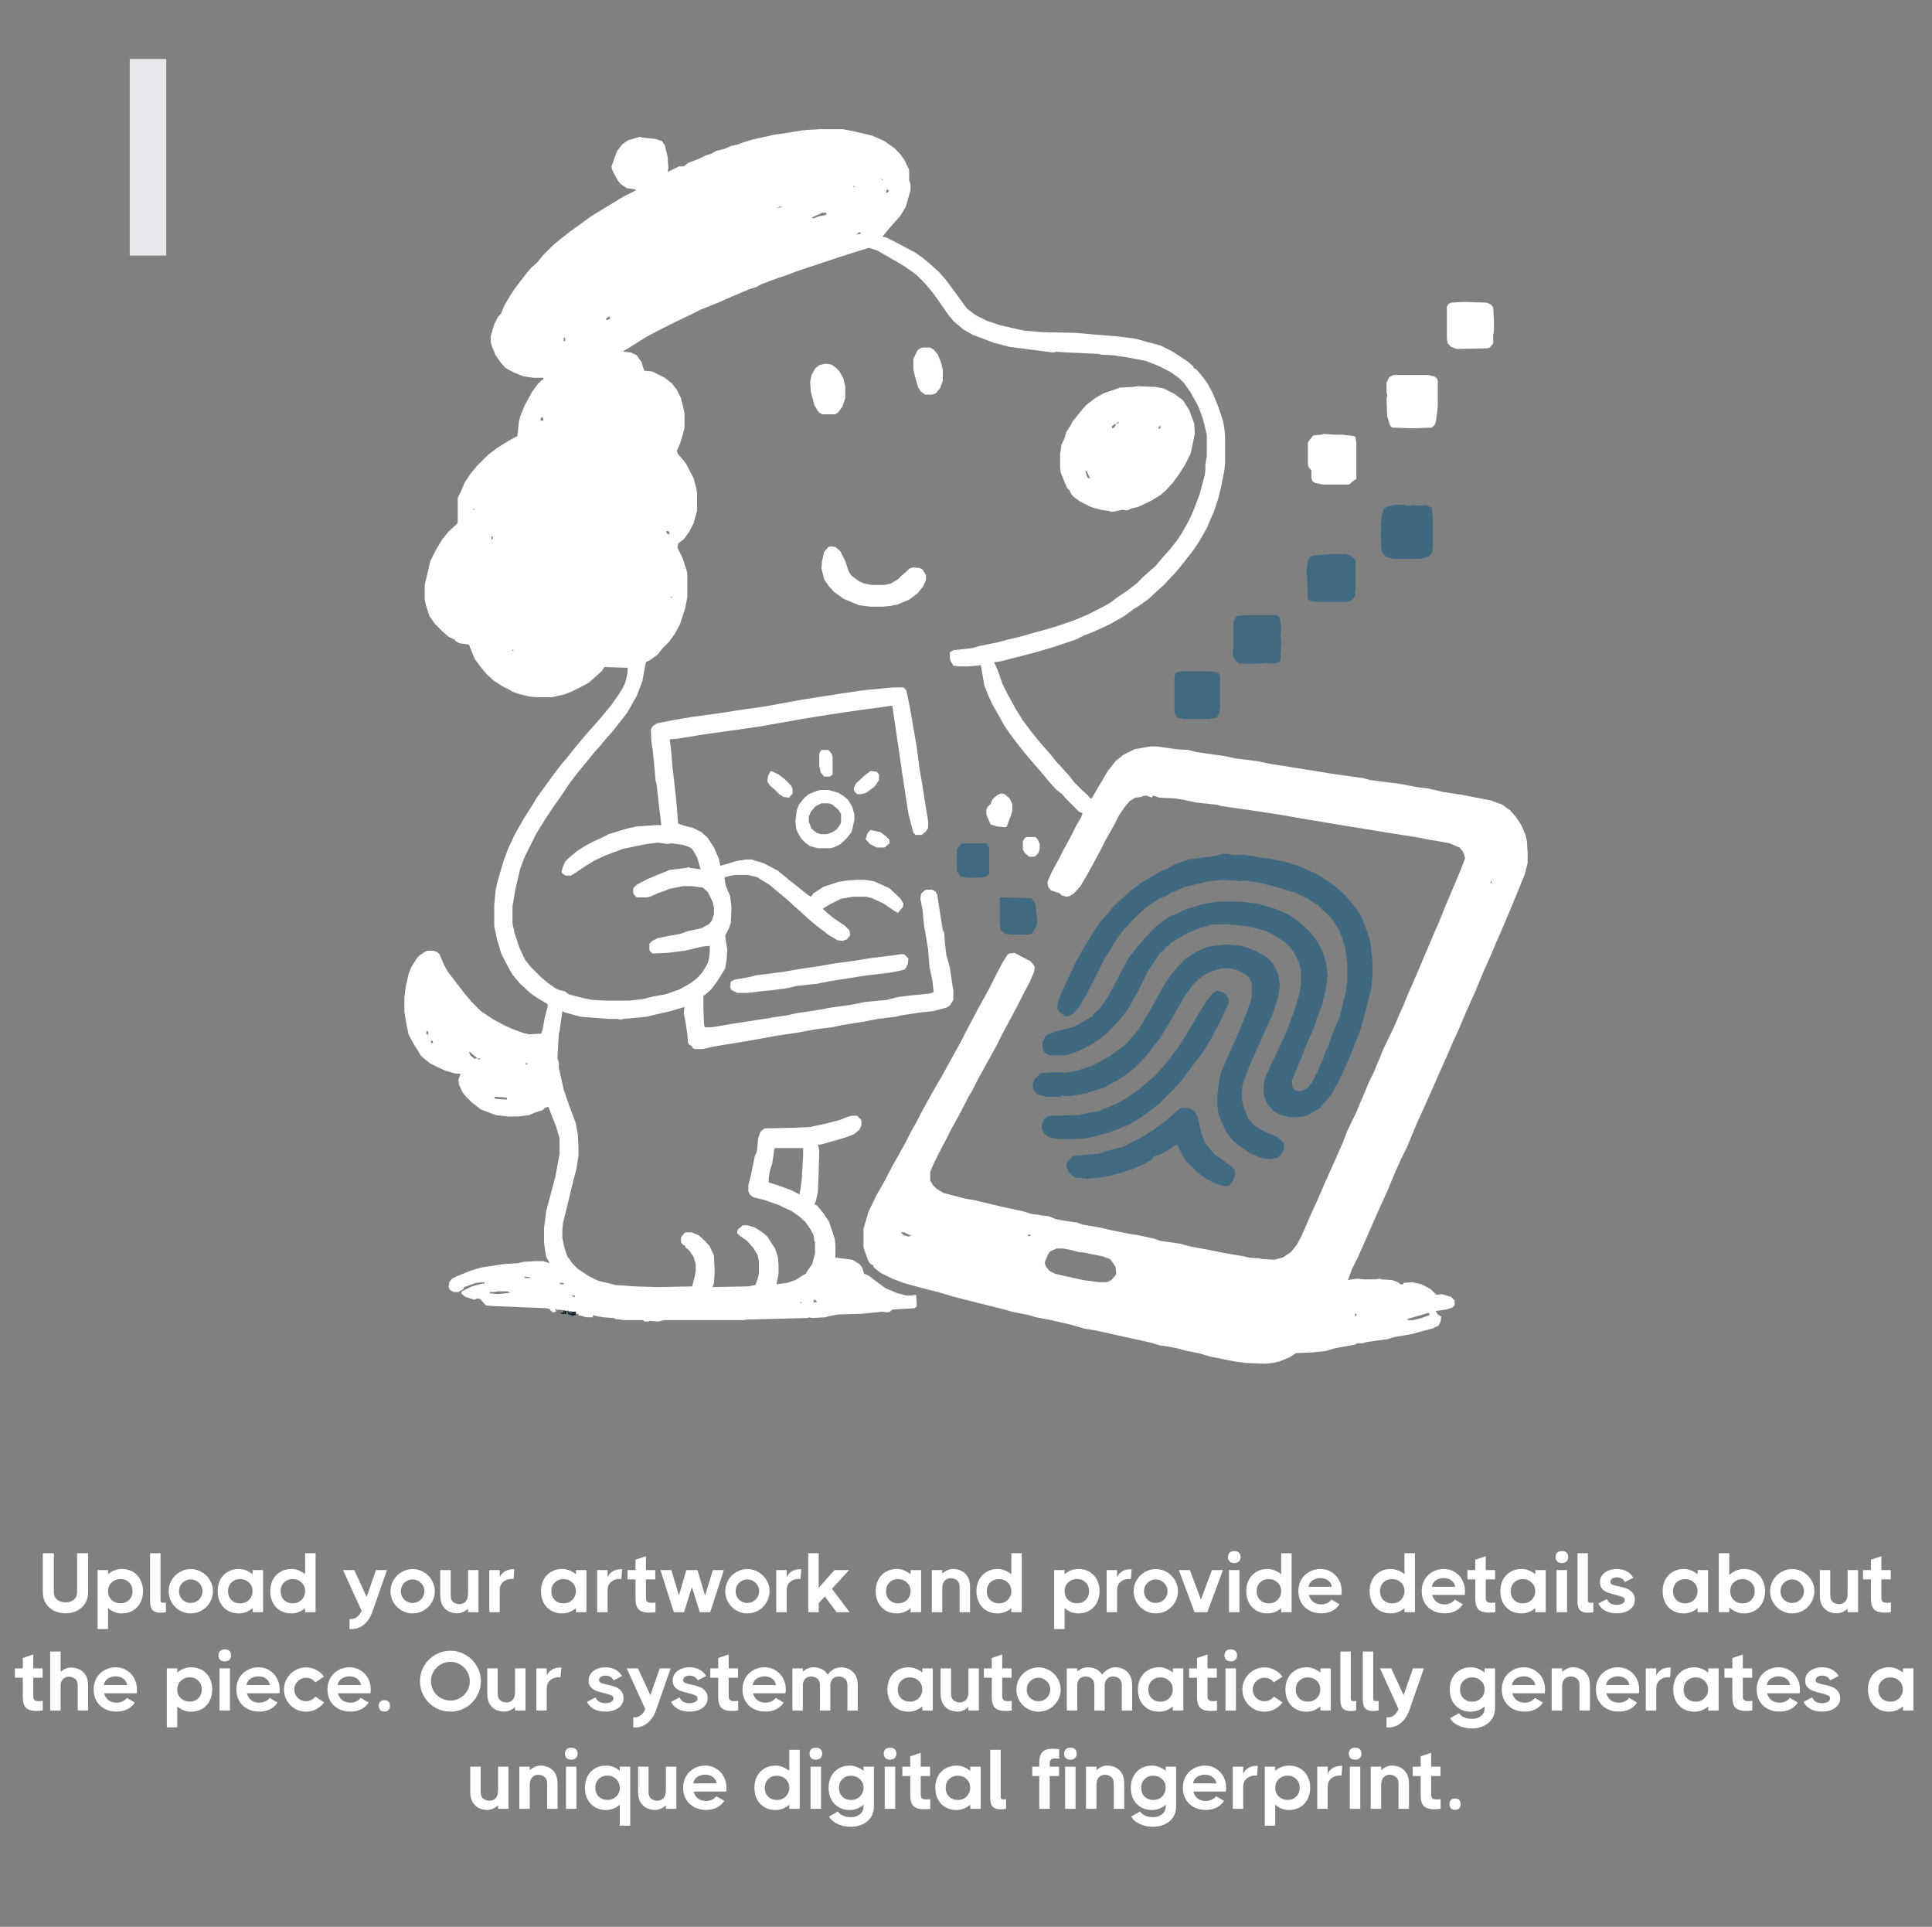 <svg width="688" height="686" viewBox="0 0 688 686" fill="none" xmlns="http://www.w3.org/2000/svg">
<rect x="0" y="0" width="688" height="686" fill="#808080" stroke="none"/>
<path d="M46.2 91V21H59.2V91H46.2Z" fill="#E6E8EB"/>
<path d="M292 46H300.25L304 46.75L310.5 48.25L315 50.25L318.5 52.75L320.5 54.75L322.25 57.25L323.75 60.5V64.25L324.25 65.5V67.75L322.5 73.75L320.5 77L318.25 79.5L316.5 81.5L314.25 84.25L315.5 84.5L319.5 86.5L326 90L328.5 91.75L331.25 94L334.25 96.75L336.75 99.5L340.25 104.25L343.5 108.75L344.5 110L347.5 112.25L351.5 114.25L356 115.75L362.5 117.25L365 117.75L371 118.25L382.75 118.5L386 118.75L388.5 119L397.75 119.75L404 120.5L408.5 121.75L413.25 123L417.25 125L420 126.75L423 128.75L425 130.5V131L426 131.5L427.75 133.5L430 136.5L432 140.25L434 145.25L435.5 149.75L436 152.5L436.25 155.25V165L436 167.5L434.75 173.75L433.75 177.75L432.25 182.25L431.25 184.5L429.75 188L427.5 192L425.25 195.5L421.75 200L419.5 202.75L418.25 204.25L417 205.5L414.25 208.5L412.25 210.25L409 213.25L406.25 215.25L403.5 217L400.5 219.25L395.25 222.25L389.25 225L386 226.25L383 227.75L374.75 230.5L368.75 232.25L356.25 235.5L354 235.75L355.25 238.5L357 243.5L359 247.5L361.75 252.5L364.25 256.5L367.25 260.5L369.25 263L372.25 266.5L374.25 268.75L376 271L378.75 274L381 276.5L382.5 278.5L385.5 281.5L387.25 283L388.25 284.25H388.75L392 278.75L394.5 274.5L397.25 271L400 268.75L404 266.75L408.25 266L409.75 265.75H412L419 266.75L423.25 267L426 267.75L436.5 269.25L439.75 270L447.75 271L452.5 272L460.5 273.25L474.5 275.5L481.5 276.5L485.25 277L488 277.75L498 279L504.75 280.25L508.75 280.75L514 282L520.75 283L531 285L535 286.5L537.75 288.5L539.75 290.75L541.75 293.75L543.25 297.25L543.75 299.5L544 303.5V307.25L543 311.25L538.5 322.25L535.75 328.75L534.5 331.75L532.5 336.25L530.5 341L528.25 346L525.25 353.25L522 360.5L519.25 367L517.5 370.75L515.25 376L512 383.25L509.5 389L507.25 394L504.75 399.5L502.75 404.25L501 408.5L499 412.5L496.75 417.5L493.75 424.75L492 428.5L489 435.25L485.5 443.25L483.5 447.75L481.5 451.75L480 455.75L483.25 455.25L485.75 455.5H489.75L491.25 455.25L492 455.5L495.75 455.75L497.75 456.5L498.75 457.25H499.75V456.75L503 456.5L506.25 457.25L509.5 459L511.5 461L513.5 460.75L516.75 461.75L518 463V464.75L517.25 465.5L515 466.25L511.25 466.75L512 468L513.25 468.75L513 470.5L512.25 472L510 473L502.5 475L496.75 476L494.25 476.75L487 477.75L485.25 478.25H483.25L482.5 478.75L475.5 480L472 481L467.5 481.5L461.5 481.75L459.25 483.25L455.5 484.75L453.25 485.25L450.5 485.5L443.5 485.25L439.75 484.75L431 483L426.75 481.75L422.75 481L419 480L415 479.25L413 479L409.75 478L404 476.75L390.5 473.75L386 473L381.75 471.75L374.25 470L369 469L366.5 468.25L360.25 467L357.75 466.25L343.75 462.75L339 461.5L334 460L328 458.5L321.75 456.75L317.75 455.25L313.75 453.25L311.75 451.75L311 451V450.5L310 450L309.25 449L307.75 445L307.5 444V437.5L309.25 431.5L312 425.75L315 420.5L318 414.75L320 411.25L322.75 406.25L324.25 403.25L326.5 399.25L327.75 396.75L330.75 391.25L333 387.25L335.5 383L338.5 377.5L342.25 370.75L343.75 367.75L346.25 363L348.25 359.25L349.75 356.5L352.25 352L355 346.5L357 342.75L358.75 340L359.25 339.5L361.25 339.25L367 342.25L368 343.5L368.5 344.25L368.25 346L366.75 349.5L364.25 354.25L363 356.75L360.5 361.5L356.75 368.5L354.75 372.5L350.75 379.75L348.25 384.25L346.25 388.25L344.75 390.75L343.5 393.25L341 398L338.75 402L336.75 406L334.5 410.25L332.5 414.25L331.25 417.25V420.25L332.25 422L333.5 423.25L336 424.75L343.75 426.75L346.75 427.25L357.25 429.75L364.25 431.25L367.5 432.25L370 432.5L370.75 432.75L373.5 433L375.75 434L379.75 434.75L383.5 435.25L385.5 436L391.5 437L395.75 438L402 439.25L405.25 439.75L411 441L413 441.75L420 442.75L423.75 443.75L431.75 445.25L436.75 446.25L442.75 447.25L444.75 447.75L448.25 448L449.5 448.25L453.75 448.5L456.75 447.75L459.75 445.75L461.75 443.25L463.25 440.5L464.5 437.75L466.75 432.5L469.5 426.5L471.75 421.25L475 414L478 407.25L479.75 402.75L481.75 398.5L483 396L484.25 393L487.5 385.25L489 382.25L491 377.5L492.5 373.75L496.25 366L498.5 360.75L499.75 358L502 352.5L503.25 349.75L505.5 344.5L509 336.25L511 331.5L512.25 328.75L514.75 322.5L518.25 314.25L520.25 309.5L521.75 305.5L521 303.25L519.75 301.75L516.25 300.25L512.25 299.5L509 299L505.5 298.25L491.25 296L473 293L464 291.5L455.5 290L445.5 288.5L435 287L433.25 286.5L426 285.75L421.5 284.75L418.25 284.25L413 284L410.5 283.25L410.25 284L408.25 283.25L406.75 283.5L406.5 283.75L404.25 284L402.25 285.25L400.75 287L398.5 290.25L396.75 293.75L393.75 299L391.75 303L387.25 311.25L384.75 315.5L382.5 318L381 319L379.75 319.25L378 318.75L377.25 318L374.25 317L373.25 315.75L373 314L374.5 310.5L377.25 305.5L378.5 303L381.5 297.5L383.5 293.5L385 291L385.5 289.5L384.25 289L379.5 284.25L378.25 282.75L376.25 281.25L373.75 278.5L371.5 275.75L368.25 272L366.5 270L363.25 266L360 261.75L357.75 258.5L353.25 250.5L352 247.75L350.5 244L349.5 238L349.25 236.75L348.25 237L344.75 237.25H341.5L339.5 237L338.5 235.25L338.25 234.25V232.25L339.5 231.5L346.25 230.75L348.75 230L355 228.75L358.75 227.75L363 226.75L373.75 223.75L378.5 222.25L382.75 220.75L385.75 219.5L388 218.5L394.25 215.25L395.5 214.5L398.5 212.25L401.5 210.25L404.75 207.75L407.25 205.25L409.25 203.5L411.75 201.25L414 198.5L416.5 195.75L419.25 192.25L420.75 190L422.75 186.5L424.25 183.5L425.5 180.5L427.25 175.75L429 169.25L429.25 167.25V165.25L429.75 162.5V154.75L428.25 148.75L426.75 144.75L424 139.75L421.75 136.5L419.75 134.5L416.5 132.25L412.5 130.25L408 128.5L401.5 127.25L396.5 126.5L392 126.25L391.25 126L380.25 125.5L376.25 125.25L375 125.5L359.5 123.5L353.75 122L349.25 120.25L346.5 119.25L343 117.25L339.75 114.5L338 112.5L334 106.75L332 104L329.25 100.75L326.25 97.75L322 94.75L316 91.25L312.5 89.25L309.5 88.25L308.5 88.5L299 91.5L283.25 96.75L280.75 97.75L277 99L271 101.25L269.25 102.25L266.75 103L260.25 105.75L255.75 107.75L249.5 110.25L246 112L240.25 114.75L234.75 117.5L230.5 119.75L224.5 123.5L222 125L222.25 125.25L224.75 125.5L226.75 126.5L228.5 129L229 130.75L229.5 132L232.25 132.25L236.75 134.5L239.25 136.5L241 138.75L242.5 141.75L243.75 147V152.5L242.25 157.75L241 160.5L241.5 161.75L243.25 163.75L244.25 165L247 170.25L248 174L248.25 176V181.75L247 186.25L245.5 189.25L243.5 192L241.5 193.5L241.25 195L243 198.5L244.5 203L244.75 204.25V212.75L244 216.5L242.25 222L240.25 225.75L238.25 228.5L236 230.75L234.25 233L231.5 235L230 235.75L228.75 242.5L226.75 247.75L223.5 253.5L222 255.5L220 258L218.5 260L216 262.75L213.75 265.5L211.5 268L209.5 270.5L205 276L202.75 279L199.75 283.5L197.25 287L194.75 290.75L193 293.5L191 296.75L187 304.75L185.25 309.25L183.5 316.75L182.5 322.75V328.75L183.25 332.25L185 337.5L187 341.75L189 344.25L192.75 348L195.5 350.25L198 352L199.25 352.5L201.25 353L202.5 354L208.25 355.5L211 356L215.75 356.25H224L228.75 355.75L232.75 354.75L237 354L242 352.25L246 350L248.25 348.25L250.25 346L252 343L252.5 341.25L252.75 339V336.75L250.25 337L243.75 338.5L237.75 339.25L232.5 339.5L231.5 338.75L231.25 338V336L232.25 335L234.25 334L238 333.25L242.25 332.5L245 331.5L249.75 330.5L252.5 329L253.5 327.75L254.25 325.5V323.25L253.75 321L252 317.5L250.25 316L246.25 315.5H243.25L238.25 316.5L236.5 317.25L234.25 318L231.5 319.25L230.5 319.5H226.75L225.75 318.5L225.5 318V316.25L226.75 315L230.5 313L234.75 311.25L237.25 310.25L238.25 309.75L244.5 309L245.25 308.75L245.75 309L249.5 309.5L248.25 305.25L246.5 302.25L245.25 301.5L243 300.75L239 300.25L237.75 300.5L234.25 300L230.25 300.5L221.75 302.25L215.75 304.5L213.5 305.5L211.5 306.5L208.25 308.5L205 310.75L203.25 311.75H201.5L200.25 311L200 310.25L200.5 308.5L201.25 306.75L202.5 305.5L205.5 303L208.25 301.25L211 299.75L213.25 298.75L216.75 297L223.25 295L226.75 294.25L234 293.75H235.5L234.75 287.5L233.75 278.75L233.5 278.25L232.5 267.5L232 264.25L231.75 259.75L232.5 258.5L234 257.5L240.5 256.25L246.5 255.25L257.25 253.75L263.75 252.75L272.5 251.5L284.75 249.25L299 247L307.5 245.75L318 244.75H321.75L322.75 245.75L324 251.75L326.5 266.25L327.5 274L328.5 279.75L329.75 287.75L330.5 292.25V294.75L329.75 296L328.25 297.25H326L325.25 296.5L323.5 289.75L321.5 276.75L319.75 264.75L317.75 251.25L306.75 252.75L298 254L287 255.75L271.5 258.5L263 259.75L250.5 261.5L241.25 263L238.5 263.25L239 267.25L239.5 273.5L240 277.5L240.75 284.25L241.5 293.25L243.75 294L246.75 294.75L249.75 296.25L252 298.25L254.25 301.75L256 305.75L256.5 308.25L262.5 306.5L265.75 306H267.5L271.75 307.25L277 310L281.25 313.5L284.75 316.25L287.5 318.5L288.75 319.25L289.75 318L293.25 315.75L298.5 314L301.5 313.5L305 313.25H308L311.25 313.75L316.75 316.25L320.5 319.75L321.75 321.75L321.5 323L319.75 325L318.75 324.5L314.75 321.75L310.5 319.75L308.5 319.25H303.75L299.5 320L295.5 322L293 323.5L294.25 324.75L297 327L300.75 329.5L302.5 331.25L302.75 333L301.5 334.5L300 335L298.25 334.75L295.25 333L291 329.75L288.25 327.5L285 324.5L283 322.75L280 320L277.25 317.75L274 315L269.5 312.25L266.25 311.5H261.5L258.25 312.25L258 312.75L258.5 315.5L260 319L260.5 323L260.25 328.5L259.5 330.75L258.25 333L258.5 335.25L259 338L258.75 341.75L258.25 344.75L255.5 349.25L253.25 352.25L251 354.25L250.5 354.5V359.75L250.75 365L251 365.75H253.25L256.5 365.25L260.75 364.5L270.5 363L276.75 362L280.25 361.5L283.5 360.75L288.75 360L293.25 359.25L295.75 358.75L303 357.75L308 356.75L315.75 356L319.75 355L323.5 354.5L331 353.75L332.5 353.25L332 349L331 344.25L330.5 338L329 329L328.5 323.75L327.75 320L328 318.25L329.25 317L330 316.75H332L333.25 317.5L333.75 318.5L334.75 325L335.75 331.25L336.25 332L336.5 336L337 340L338.25 344.5L339.25 351.25L339.5 352.5V356L338.25 358L337 358.75L332.25 360L327.5 360.5L321 361.5L319 362L312.75 362.75L307.5 363.75L299.75 365L296.25 365.75L290.25 366.5L283.5 367.75L276.5 368.75L269.75 370L264 371L257.75 372L253.5 372.75L250.25 373.5H247.25L246.5 373V372.5L245.5 372L245 371.25L244.75 368L244 363.25L243.5 360.75L243.75 358.5L238.75 360L233.25 361.25L230.25 362L222.25 362.75L221 363L219.75 362.75H216.75L206.75 362L201.25 360.5L200.25 360L199.25 367.25L199 367.75L198.5 376.75L199 378.25V380.25L199.75 383.5L200.75 388L202.75 393.75L205 399.75L205.75 403.75L206 408.5V411.5L205.25 416.25L204 421L200.75 434.5L200.5 435.25L200.25 438V440.75L201 444.25L202 447.25L204 450L205.75 451.75L209.5 454.25L213 456L218.25 457.25L219 457.5L226.25 458L234.5 458.25L246.5 458L247.5 454L247.75 452.5V450L247 447.5L245.5 445.25L244 444V443.5L243.25 443.25L242.5 442.25V440.5L243.75 439L244.25 438.75H246.25L248.75 439.75L251.25 442L252.75 443.75L254.25 447L254.5 452.75L254.25 456.75L253.75 458.25L266.5 458L269 457.5L269.75 455.5L270.25 453.5V449L269.75 446.75L268.25 444.25L266 441.75L263.5 440L262.5 439L262.75 437.75L264.5 436.25H266.25L268.75 437L271.5 438.75L273.25 440.25L275 443L276 444.5L277 447.5L277.25 450.25V453.5L276.5 457.25L280.25 456.75L283.25 455.75L286 454L287 453.5L287.5 452.5L289.25 450L290.25 446.25V442.25L290 442L289.75 439.75L288.5 437.5L286.75 435L284.5 433L282 431.25L277.25 429L272.25 427.25L268.25 426.25L267 425.25L266.5 424.25V422L267.5 418L268.75 411.75L269.5 410L270 405.25L270.75 403L272.25 401.75L283.5 401.5L288.5 401.25L294.25 400L299 398.75L302.25 397.5L303.25 397.25H305.25L306.5 398.5L306.75 399V400.75L306 402.25L304.25 403.75L301 405L296.75 406.25L292.25 407.5H291.25L291.75 409.5L291.5 418.25L291.25 424.5L290.5 427.75L290 428.75L291 429.25L293.25 432L295.25 435L297.25 441L297.5 443.25V447.75L303.5 448.5L306 450L307 451.25L307.75 453.5L309.5 454.25L311.75 456L313.75 457.5L315.5 458.75L319.75 460.5L321 460.75L322.75 461.25H324.75L326 461L326.25 461.25L326.5 465L325.75 465.75L317.75 466.25L317 467L316 467.25L314.25 467L306.75 467.75L298.5 468L295.75 468.5L293.75 469L289.25 469.25L288 469L287.75 469.25L268.25 469.75H266.5L264.75 470H236.75L234.25 470.5L231.25 470.25L231 470.5H229.5L229 470H221.75L221 469.75H219.5L218.5 469.25L215 469L213.25 468.75L211.25 468.25L211 469H208.75L207.25 468.5L206 468.25V467.75H205.5L204.75 468.5L202.25 468L202 467L202.25 466.5L201.75 466.75V468L199.75 467.75L199.5 467.25H200.5L200.75 466.5L198.75 466.25L198.25 466.5V466H197.75L198 467L196.75 467.25L196 466.5L195.75 466L194.25 465.75L175.5 465L173 464.75L171 462.5L170 462.25L169 462.75L165.75 461.75L164.25 460.5L164.5 459.75L168 458L171.75 457H172.5V456.5L169.5 456.75L165.25 458.25L165 459L163.25 460H161.5L160.25 459.25L159.75 458.25L160 456.5L161 455.25L163 454.25L168 452.25L171.5 451.25L179.75 450L184.25 449.75L186.5 449.25L190.5 449H193.5L195.75 449.75L194.5 447.5L193.75 442.75V437.25L194.5 431.25L197.75 419L199.25 411V405.25L198 401L195.25 394L194 394.5L193.25 395.25L190.75 396L188.5 397L184.5 397.5H180.75L176.5 397L171.25 395L168 392.5L166.25 390.75L164.75 389L163.5 386.25L163.25 384.5L164 382.25H162.25L158.75 381.25L156 380L153 378.5L150 376L147.5 372L146.25 369.75L145.5 368.25L144.75 364.75L144 360.25V355.25L144.5 351.25L145.5 346.75L146.5 344.25L148.25 341.5L149.25 340.25L151.5 338.75L152.25 338.5H154.5L155.75 339L156.5 339.75L158.25 343.75L159.5 346L162 349.25L165.25 353.5L168 356.75L171.25 360L175.75 363L180 365.25L182.25 366.25L186.25 367.75L188.5 368.25L192.75 368L193.25 366.5L194 362.25L195 358.5V357.5L191.25 355.25L188.75 353.5L185 350L182.5 347L180 342.5L178.5 339.5L177 334.5L176 329.75V322.25L176.5 317L177 314.5L178 311L179.25 306.75L181 302L183.25 297.25L186.5 291.5L189.5 286.75L191 284.25L197.5 275.25L200 272L201.75 270L203.5 267.75L205.75 265L208.25 262L210 260L212.25 257.5L214 255.5L216.25 252.75L217.5 251.25L220 247.75L221.75 245L222.75 242.75L223.5 239.5V237.75L215.25 237.5L214.25 239L212.25 240.75L209.75 243L207.5 244.25L203.5 246.25L201 247.25L196.5 248.25H191.25L188.5 248L184.5 247L182.5 246.25L181.25 245.5L178.75 244.25L175.75 242.25L173.25 240L171 237.25L169 234.5L167 229.5L163.5 229L162.25 228.25L162 227.75L159.75 226.75L157.25 224.5L155 222.25L153 219.5L151.75 215.75L151.25 213.5V208.25L153.25 199.75L155.25 195.75L157.5 192L159.75 189.25L162.75 186.5L163 185.75V177.25L164.25 174.75L165.5 171.75L167.5 168.75L169.75 166L173.75 162L177 159.5L181 157L184.25 155.25L184.75 150.25L185.25 148.25L186.75 144.5L189.5 139.5L191.5 136.75L193 135.25H193.5V134.5H190L186.5 134L183.25 132.75L180 131L178.25 129L176.5 126.5L175.25 123.5L174.75 121.75V119.75L176 115.5L177.25 113L178.5 111.5L179.5 109L181.5 105.5L183.5 102.5L186 99.25L187.75 97L189.25 95.25L191.25 93.5L193.5 90.75L197 87.25L199.75 85L203.25 82.25L206.75 79.75L210.5 77L215 74.25L222 70L226 68L226.5 67.5L223.25 67L221 65.5L220 64.25L218 60.5L217.75 59.25L219.75 53.75L221.5 51.5L223.5 50L227.75 48.75L229 49L233.5 49.5L235.75 50.25L236.75 51.75L237.75 55.75L238 59.75L237.75 61.25L241.75 59.25H243.5L245 58L249 56.5L251 55.5L253.25 54.75L255 53.75L258 53L260.25 52L262.5 51.5L264.5 50.75L267.75 49.75L275.5 48L282.25 47L285.25 46.5L287.25 46.25L292 46ZM313.75 63.75L314.25 64.25V63.75H313.75ZM303.75 66.25L304.25 66.75V66.25H303.75ZM315.75 67.5L315.5 68.75L316.5 68.25L316.25 67.5H315.75ZM277.75 73.5L276.75 74L278.5 73.75L277.75 73.5ZM292.75 75.75L289 77.5L289.75 77.75L291.75 77L294.25 76.5V75.75H292.75ZM305.75 82.75L305 83.5L306.5 83.25V82.75H305.75ZM216.75 112.75L215.75 113.5L216 114L217.25 113.5V112.75H216.75ZM200.75 120.25V121.5H201.25V120.25H200.75ZM193 148.5L192.5 149V149.75H193.5L193.25 148.5H193ZM168.75 181L168.5 181.5H169L168.75 181ZM237.25 189L237.5 190L238.5 190.25L238.25 189.25L237.25 189ZM175 191V192.25L175.5 191.75V191H175ZM238.75 212.5L239.25 213V212.5H238.75ZM182.25 231.25L182.5 231.75L183 231.5L182.25 231.25ZM531 313.5L530.75 314.5L531.25 314.25L531 313.5ZM152 367L151.75 368L152.5 368.5V367.25L152 367ZM153.5 370.5V371.25L154.25 371.5L154 370.5H153.5ZM167 374.5L167.5 375.75L169 377L170 376.75L167.25 374.5H167ZM170.25 376.75V377.25L171.25 377L170.25 376.75ZM187.25 378.5V379H187.75V378.5H187.25ZM176.25 390.5L176 391L176.75 391.25L180.5 391.5V390.75L176.25 390.5ZM276 408.75L275.75 409L275 414.25L274.25 416.5L273.75 419.25V421L277 422L281.75 423.75L284.75 425.25L285.5 420L286 411.5V408.75H276ZM320.75 438.75L321.75 439.75L323.5 440.25L324.5 440L322 438.75H320.75ZM366 439.5L366.25 440.25L367.25 439.75L366 439.5ZM376.25 444.5L374 445.5L373.25 446.5L372 449.5L372.5 451L373.75 452.5L375.75 453.5L380 454.5L385.75 455.75L391.25 456.5H394.25L395.75 455.75L397.25 454L397.5 453.5L397.25 451L396.25 449.5L395.25 448.25L392.5 447.25L386.25 446L384 445.75L381.25 445L378.5 444.5H376.25ZM187 454.5L186.75 455H188.75V454.75L187 454.5ZM199 456.75L199.75 457.25H200.75V456.75H199ZM177.5 459.75L175.75 460H174.25L174.5 460.5L177.25 460.75L181.75 460.25L180.75 459.75H177.5ZM203.5 461.25L204.25 461.75H204.75V461.25H203.5ZM289.75 462.75V463.75L291 463.5L290.25 462.75H289.75ZM285 463.5V464L285.75 463.75L285 463.5ZM202.5 466.75L203 467V467.5L203.75 467.25L203.5 466.75H202.5ZM482.5 467.75V468.75L483.25 468L482.5 467.75ZM508.5 467.5L501.5 469.5L501 470H503.25L506.25 469.25L509 468.25V467.5H508.5Z" fill="white"/>
<path d="M435.5 304H437.5L439.25 304.5L442.5 304.25L445.75 304.75L448.5 305.25L452.5 305.75L458.25 307L463 308.5L469 311.25L473 313.75L476.25 316.25L479 318.75L480.75 320.75L483 323.5L484.75 326.25L486.75 331.25L488 335.5L488.75 342V347.75L488.25 352.25L485.75 362L484.25 367.25L481.25 374.75L480 377.75L478.25 381.75L476.5 385.5L474 389.75L471.5 392.75L469.75 394.75L465.25 397.25L462.5 397.75H459.25L456.25 397L453.75 395.75L451.5 393.25L450.5 391.25L450 389.25V386.25L450.5 383.75L452.75 378.75L454 376.25L455.5 373L457.5 368.75L458.75 365.75L459.5 363.75L460.5 361L461.25 358.75L462.75 353.75L463.25 350.5V345.25L462.5 342.5L460.75 339L458.75 336.5L457 335L452 332L450.25 331.25L446.25 330.25L442 329.5L436.5 329L431.5 329.25L427 330.5L422.25 332.5L417.25 335.5L415.75 337H415.25L414.75 338L413 339.5L408.5 346.25L405.75 352L403.75 355.5L402.25 358.25L401 360.25L399 362.75L395.5 366.5L393.75 368.25L391.5 370L388 372.25L384 374.25L380.25 375.5L379 375.75H373.75L372 374.75L371.5 374L371.25 372.75V371L372.25 369L373.25 368.25L376.75 367L382 365.75L386.25 363.5L388.5 362H389L389.5 361L391.25 359.5L393.5 356.5L396 352.25L398.5 347.5L401.75 341.25L404.5 337.75L407.5 334.25L409.25 332.25L411.75 329.75L416.25 326.5L420.75 324.5L422.75 323.5L425.75 322.75L427.75 322L433.5 321H441.25L448 321.75L455.25 324L459.5 326L462 327.75L464 329.5L466.25 331.5L469 335L471 338.75L472.25 343L472.75 347L472.5 349.5L472 352.75L470.75 358L469.5 361L468.5 364.25L467 368L465.5 371.25L464.5 373.75L463.5 376.5L461.75 380.5L460 384.75L460.25 387L461.25 388.25L463.25 388.5L465.5 387.5L467 385.75L469 382L470 379.5L471.25 376.75L472 374.5L473.25 372L474.25 368.75L476 364.5L477 362.25L479.25 353.25L479.75 349.5V343L479 337.25L478 334L476.75 331L474.75 327.75L473 325.75L471 324L469.25 322.25L465.75 320L461 317.75L453.5 315.5L448.25 314.25L445.25 313.75L442.75 313.5L441 313.75L439.75 313.5L435.5 313.25L430.5 313.75L422 315.75L419.25 317L416.75 318L415.25 319L412.75 320L409.25 322.25L406.5 324.5L402.5 328.5L400 331.25L397.5 334.5L395.75 337.5L393 342L389 350L386.25 355.25L385.5 356.25L384.5 358.25L382.25 360.75L380.25 362L379 361.75L377 360L376.5 359L376.75 356.75L377.75 354L380.75 347.5L383 342.75L386.25 337L390 331L392 328L394.5 325.25L396.5 322.75L400.5 319L402.5 317.25L407.25 313.75L413.25 310.25L416.25 309L418.25 307.75L423.25 306L428.75 305.25L431.25 305L433.75 304.5L435.5 304Z" fill="#3F6981"/>
<path d="M405 137.5L411.5 137.75L414.25 138.25L418.25 140.25L421.25 142.5L423.5 146L424.5 148.75L425.25 150.75L425.5 154.25L425 156.75L424 161.5L422 165.5L419.75 169L417.75 171.75L415.25 174.5L413.25 176.25L410 178.25L405.25 180.5L403 181L401.25 181.75L399.75 181.5L397.25 182L395.75 182.25L395.25 182L392 181.5L388.5 180.5L384.5 178.5L382.5 177L381.5 176L381 174.75L380 173.75L378.75 170.75L377.75 168.25L377.5 166.5V161.75L378 158.25L379 156.25L379.75 153.75L381.25 151.5L382 150L385.25 146L386.75 144.25L390 141.75L393 140L397.5 138.5L398.75 138L403.5 137.75L405 137.5ZM398 150.25L397.5 151L398.5 150.5L398 150.25ZM397 151L396 151.75V152.5L396.75 152.25L397.5 151H397ZM412.75 151.75L412.5 152.75L413.25 152.5V151.75H412.75ZM386.5 167.75L387.25 170L388.25 170.5L387 167.75H386.5Z" fill="white"/>
<path d="M436.75 336.25L442 336.75L444.5 337.5L447.5 338.75L451 340.75L453.25 343L455.25 347L455.75 351L455.25 354.5L453.25 361L451.75 364.25L450.5 367L446.75 375.5L445 379.25L443.5 383.25L442.5 386.25L442.25 388.25V391.25L442.75 393.75L444.5 398.25L447 401L450.5 403L454.75 404.75L457 406.75L457.25 407.25V409.25L456 411.25L454.75 412.25L452.25 412.75L449 412.25L445 410.5L440.75 407.5L439 406L437 403.5L435.25 400L434 397L433.5 393.75V389.75L434.25 384.25L435 381.25L441 367.75L443 363L445.25 357L445.75 355V350L444.75 348L443.25 346.75L440.25 345.25L438 344.75H435.25L431.75 345.75L429 347L427 348.5L424.5 351L422 354.5L418.75 360L417.75 362L415.75 365.25L413 369.75L411 372.25L409.5 374.25L407.5 376.75L404 380.25L401.25 382.5L397.75 384.75L393 387.25L386.75 389.25L381.25 390.25H379.25L378.25 390L377.5 390.5H372.5L369.25 389.5L368 388L367.75 386L368.5 384L369.75 383L370.25 382.25L371.25 382L375.5 381.75H378.25L379.25 382L383.25 381.25L388.75 379.5L394.5 376.5L398.75 373.5L401 371.75L403.25 369L405.25 366.75L407 364L409.25 360.25L412.75 354L415.25 349.5L417.5 346.5L419.75 343.75L422 341.5L425.75 339L429.5 337.25L432.25 336.75L436.75 336.25Z" fill="#3E6981"/>
<path d="M433.25 352.75L435.5 353.25L436.75 354.25L437.5 355.5V357.25L434.75 363.25L432.5 367.5L431 370.25L428.25 374.75L424.25 380L421.5 383.75L418.25 387.5L412.75 393L410.5 394.75L408.5 396.25L405.75 398.25L402.25 400.25L398.75 401.75L394 403.5L388.25 405L384.25 405.5H377L373.75 405L372 403.75L371 402V400.25L372 398.25L373 397.5L374.5 397.25L384.25 397L388.75 396L391 395.75L395 394L397.5 393L401.5 390.75L405.75 387.75L409.25 384.75L411.25 383L414.25 379.75L417 376.25L419.5 373L422.5 368.25L424.5 365L426.75 361L429.75 356.25L431.75 353.75L433.25 352.75Z" fill="#3E6981"/>
<path d="M420.5 394.5H423.5L425.5 395.75L426.5 397.75L427.75 403.25L429 406.75L431.25 409.5L432.5 411L436.75 414L439 415.75L439.75 416.75V418.5L438.75 421L437.5 422.25H435.75L432.5 421.25L429.25 419.5L426 417L422.25 413.25L420 409.25L419.25 407.5L418 408L416.75 409L413.25 411L410.75 411.75L410.25 412.75L407.25 414.5L402.5 416.5L395.75 418.5L391.5 419.25L388.75 419.5L387 419.75L386.5 419.5L383 419.25L381.75 418.5L380.5 417.25L379.75 415.25L380 413.75L382 411.75L382.5 411.5L391.25 410.75L393.5 410L400 408.25L404 406.25L407.75 404.25L410.75 402.25L414.25 399.75L417.5 397L419.5 395.25L420.5 394.5Z" fill="#3F6A82"/>
<path d="M295.75 194.5L297.5 194.75L299.25 196.25L301 199.75L302.25 203.5L303.25 205L306 207L307.75 207.75L310.25 208.25H315L317.25 207.75L319.75 206.25L321 205L322.5 203.75L323.75 202.5L325 202L327.5 202.25L328.5 202.75L329.75 204.75V206.5L328.75 208.75L326.75 211.25L323.75 213.5L319.5 215.25L317 215.75L314.25 216H310L306 215.5L300.5 213.25L297 210.75L295 208.5L293.5 206.25L292.5 202.25L292.75 199.75L293.5 196.5L295 194.75L295.75 194.5Z" fill="white"/>
<path d="M320.5 339.75H322L323.5 341.25L323.25 343.25L322.5 344.75L322 345.25L317.25 346.25L311.25 347L308.75 347.25L297.75 349L296 349.25L291 350.25L288.5 350.5L283.75 351L280.75 351.75L275.25 352.5L270.25 353L268.5 353.25L266.25 353.5H262.5L260.5 352.5L260 351.5L260.25 349.5L261.75 348.75L266.25 348L269.25 347.25L279 346L284.75 345L291.5 344L297.25 343L304.75 342L309 341.25L319 340L320.5 339.75Z" fill="white"/>
<path d="M496.75 179.75H500.25L500.75 180H502.25L503.75 179.75L504.25 180H506L507.75 179.75L509.75 180.75L510 181.5L510.25 185.25V194.25L510 196.75L509 198L506 199H496.25L493.75 198.25L492.5 197.25L492 196.25L491.75 192.25V187.5L492 183.75L492.75 181.25L493.75 180.5L496.75 179.75Z" fill="#3E6981"/>
<path d="M496.25 133.5H508.5L510.75 134L511.75 134.75L512 135.5V144.5L511.75 147.25L511.25 150.5L510.75 151.5L509.75 152.25L503 152.5L495.75 152.25L495 151.5L494 148.25L493.75 142L494 140.5L493.75 139.75V136.25L494.75 134.25L496.25 133.5Z" fill="white"/>
<path d="M471.25 154.5L475.25 154.75H477.75L482.25 155.25L482.75 155.75L483 157.75V170.5L481.5 171.5L480.5 172.5H471L468.5 172L467.5 171.5L467 170.25V167.5L466 166.25L465.75 165.5V157.5L467.25 155.5L467.75 155L470.75 154.75L471.25 154.5Z" fill="white"/>
<path d="M444.25 219H454.75L455.75 220L456.25 223.5L456 226L456.25 228.5L456 234.75L455.75 235.5L453.75 236.25H452L451.25 236L448 236.25H441.25L440 235.25L439.25 234L439 232.5L439.25 230.25V221.25L440.25 219.5L440.75 219.25L444.25 219Z" fill="#3F6A82"/>
<path d="M473.75 197.25H479.25L480.75 197.75L482.5 199L482.75 199.75V209.75L482.5 212.5L481.5 213.5L480.25 214.25H468L466.25 213.75L465.75 213.25L465.5 205.5L465.25 203.5L465.75 199.5L466.5 198.25L468 197.75L473.75 197.25Z" fill="#3F6A82"/>
<path d="M420.5 239H430.75L433.75 239.5L434.25 240L434.5 241.25V251.75L434.25 254L433.25 255.5L430.75 256H421.75L419.25 255.5L418.25 253.75V240.75L418.75 239.5L420.5 239Z" fill="#3F6A82"/>
<path d="M521 107.5L529.5 107.75L531 108.5L531.75 109.5L532 113.75V117.5L531.75 119.5V122.25L530.5 123.75L529.75 124L518.75 124.25L516.75 123.5L515.5 122.25L515.25 120.5V109.25L515.75 108.25L516.75 107.75L521 107.5Z" fill="white"/>
<path d="M292.5 281.25H295L298.5 282.25L300.5 283.5L302 284.75L303.5 287.25L304.25 290V292L303.25 296.25L301.25 298.75L299 300.75L296.75 301.75L295.5 302H291.25L288.5 301.25L287 300.25L285.25 298.5L284 296.25L283.5 295L283.25 292.25L283.75 288.5L284.5 286.5L286.25 284.25L288 282.75L291 281.5L292.5 281.25ZM292.5 286L290.5 287L288.75 289L288 290.75V292.5L289 295L290.75 296.5L292.25 297H294.5L296.5 296.25L298 295.25L299.25 293.5L299.5 292.75V289.75L298.5 288.25L296.5 286.5L295 286H292.5Z" fill="white"/>
<path d="M293.75 129.5L296 129.75L297.5 130.75L298.75 132L300.25 134.5L301 137.5V141.75L300 144.75L298.5 146.75L297.5 147.5H292.75L291.5 146.75L290 144.25L288.75 139.5L288.5 136L289 133.5L290.25 131.25L291.75 130L293.75 129.5Z" fill="white"/>
<path d="M356.25 319.5L367.25 319.75L368.75 321.75L369.25 327V329.25L368.25 331.25L367.25 332.5L366.5 332.75H360.5L358 332.5L356.25 331L356 329.25V319.75L356.25 319.5Z" fill="#3F6A82"/>
<path d="M328.5 123.75H331.25L332.5 124.5L334 126.25L335.25 129.5L335.75 131.75V135.5L334.75 138.25L333.25 140L332 140.5H329.5L328 139.5L327 138L325.75 133.75L325.25 131.5V127.75L326.75 124.75L327.75 124L328.5 123.75Z" fill="white"/>
<path d="M342.75 300.25H351.25L352.25 301.75V311L351 312.25L348.5 312.5H344L342 312L340.75 310V302.5L341.75 301L342.75 300.25Z" fill="#3F6A82"/>
<path d="M356.5 282.5L357.75 282.75L359.5 284.25L360.5 286.25V288.75L359.75 291L358.5 294.25L358.25 294.5L355 294.25L352.75 293.5L351.25 290V288.25L351.75 287.25L352.75 286.25L353.5 284.5L355.25 283L356.5 282.5Z" fill="white"/>
<path d="M274.75 274.5L277.25 275.75L279.25 277.25L281.75 279.75L282.25 281V282.5L281 284L279 283.75L277.5 282.75L275.75 281L274.25 279.75L273.25 278.25L273.5 276.25L274.25 274.75L274.75 274.5Z" fill="white"/>
<path d="M310 274.5L312.25 274.75L313 275.75V277.75L311.5 280L308.5 282.25L306.75 282.75H305.25L304.25 281.75L304 280.75L304.75 279L308 276L310 274.5Z" fill="white"/>
<path d="M292.5 267H295L296.25 268.5L296.5 269.5V275.75L295.5 276.5H293.5L292.25 275L291.75 272.75V268.25L292.5 267Z" fill="white"/>
<path d="M310 295.5L313.5 296.25L315.5 297.75L316.75 299V300.25L315 301.75H312.25L309.75 300.5L308.25 298.75L309 296.5L310 295.5Z" fill="white"/>
<path d="M365.75 298H368.75L369.5 298.75L370.25 300.5V302.25L369.75 303.75L368.5 305H366.5L365 303.75L364.25 302.5V299.5L365 298.25L365.75 298Z" fill="white"/>
<path d="M202.25 466.5L202.5 467H203V467.5L203.75 467H205L205.25 468.25L204 468.5L202.25 468L202 467L202.25 466.5Z" fill="#1C2C35"/>
<path d="M200.75 466.5L201.75 466.75V468L199.75 467.75L199.5 467.25H200.5L200.75 466.5Z" fill="#1C2B34"/>
<path d="M198.5 466.75L199 467.25H198.5V466.75Z" fill="#3F6A82"/>
<path d="M27.456 553H31.386V566.92C31.386 568.38 31.036 569.68 30.336 570.82C29.636 571.94 28.676 572.82 27.456 573.46C26.236 574.08 24.856 574.39 23.316 574.39C21.776 574.39 20.396 574.08 19.176 573.46C17.956 572.82 16.996 571.94 16.296 570.82C15.596 569.68 15.246 568.38 15.246 566.92V553H19.176V566.92C19.176 568 19.566 568.87 20.346 569.53C21.146 570.17 22.136 570.49 23.316 570.49C24.576 570.49 25.576 570.17 26.316 569.53C27.076 568.89 27.456 568.02 27.456 566.92V553ZM43.368 558.61C44.888 558.61 46.218 558.95 47.358 559.63C48.518 560.31 49.398 561.25 49.998 562.45C50.618 563.65 50.928 565 50.928 566.5C50.928 568 50.618 569.35 49.998 570.55C49.398 571.75 48.518 572.7 47.358 573.4C46.218 574.08 44.888 574.42 43.368 574.42C42.468 574.42 41.598 574.26 40.758 573.94C39.938 573.6 39.178 573.13 38.478 572.53V580H34.758V559H38.478V560.47C39.158 559.87 39.918 559.41 40.758 559.09C41.598 558.77 42.468 558.61 43.368 558.61ZM42.918 570.82C44.158 570.82 45.178 570.42 45.978 569.62C46.798 568.8 47.208 567.76 47.208 566.5C47.208 565.24 46.798 564.21 45.978 563.41C45.178 562.59 44.158 562.18 42.918 562.18C42.098 562.18 41.348 562.37 40.668 562.75C39.988 563.11 39.448 563.62 39.048 564.28C38.668 564.94 38.478 565.69 38.478 566.53C38.478 567.79 38.898 568.82 39.738 569.62C40.598 570.42 41.658 570.82 42.918 570.82ZM57.169 569.77C57.169 570.09 57.249 570.32 57.409 570.46C57.569 570.6 57.819 570.67 58.159 570.67C58.419 570.67 58.729 570.64 59.089 570.58V574C58.349 574.12 57.659 574.18 57.019 574.18C55.859 574.18 54.969 573.88 54.349 573.28C53.749 572.66 53.449 571.57 53.449 570.01V553H57.169V569.77ZM67.941 574.42C66.521 574.42 65.201 574.07 63.981 573.37C62.781 572.65 61.821 571.69 61.101 570.49C60.401 569.27 60.051 567.95 60.051 566.53C60.051 565.11 60.401 563.8 61.101 562.6C61.821 561.38 62.781 560.42 63.981 559.72C65.201 559 66.521 558.64 67.941 558.64C69.361 558.64 70.671 559 71.871 559.72C73.091 560.42 74.051 561.38 74.751 562.6C75.471 563.8 75.831 565.11 75.831 566.53C75.831 567.95 75.471 569.27 74.751 570.49C74.051 571.69 73.091 572.65 71.871 573.37C70.671 574.07 69.361 574.42 67.941 574.42ZM67.911 570.7C68.671 570.7 69.371 570.52 70.011 570.16C70.651 569.78 71.161 569.27 71.541 568.63C71.921 567.99 72.111 567.29 72.111 566.53C72.111 565.77 71.921 565.07 71.541 564.43C71.161 563.79 70.651 563.28 70.011 562.9C69.371 562.52 68.671 562.33 67.911 562.33C67.151 562.33 66.451 562.52 65.811 562.9C65.171 563.28 64.661 563.79 64.281 564.43C63.921 565.07 63.741 565.77 63.741 566.53C63.741 567.29 63.921 567.99 64.281 568.63C64.661 569.27 65.171 569.78 65.811 570.16C66.451 570.52 67.151 570.7 67.911 570.7ZM89.965 559H93.685V574H89.965V572.53C89.265 573.13 88.495 573.6 87.655 573.94C86.835 574.26 85.965 574.42 85.045 574.42C83.525 574.42 82.195 574.08 81.055 573.4C79.915 572.72 79.035 571.78 78.415 570.58C77.815 569.38 77.515 568.03 77.515 566.53C77.515 565.03 77.815 563.68 78.415 562.48C79.035 561.28 79.915 560.34 81.055 559.66C82.195 558.96 83.525 558.61 85.045 558.61C85.965 558.61 86.835 558.78 87.655 559.12C88.495 559.44 89.265 559.9 89.965 560.5V559ZM85.525 570.85C86.345 570.85 87.085 570.67 87.745 570.31C88.425 569.93 88.955 569.41 89.335 568.75C89.735 568.09 89.935 567.34 89.935 566.5C89.935 565.24 89.505 564.21 88.645 563.41C87.805 562.61 86.765 562.21 85.525 562.21C84.265 562.21 83.225 562.62 82.405 563.44C81.605 564.24 81.205 565.27 81.205 566.53C81.205 567.79 81.605 568.83 82.405 569.65C83.225 570.45 84.265 570.85 85.525 570.85ZM108.656 553H112.376V574H108.656V572.56C107.976 573.16 107.216 573.62 106.376 573.94C105.536 574.26 104.666 574.42 103.766 574.42C102.246 574.42 100.916 574.08 99.776 573.4C98.636 572.72 97.756 571.78 97.136 570.58C96.536 569.38 96.236 568.03 96.236 566.53C96.236 565.03 96.536 563.68 97.136 562.48C97.756 561.28 98.636 560.34 99.776 559.66C100.916 558.96 102.246 558.61 103.766 558.61C104.666 558.61 105.526 558.78 106.346 559.12C107.186 559.44 107.956 559.89 108.656 560.47V553ZM104.246 570.85C105.066 570.85 105.806 570.67 106.466 570.31C107.146 569.93 107.676 569.41 108.056 568.75C108.456 568.09 108.656 567.34 108.656 566.5C108.656 565.24 108.226 564.21 107.366 563.41C106.526 562.61 105.486 562.21 104.246 562.21C102.986 562.21 101.946 562.62 101.126 563.44C100.326 564.24 99.926 565.27 99.926 566.53C99.926 567.79 100.326 568.83 101.126 569.65C101.946 570.45 102.986 570.85 104.246 570.85ZM133.898 559H137.798L132.548 574.03C131.768 576.09 130.688 577.63 129.308 578.65C127.948 579.69 126.338 580.14 124.478 580V576.4C124.598 576.42 124.778 576.43 125.018 576.43C126.618 576.43 127.868 575.46 128.768 573.52L122.168 559H126.158L130.568 568.54L133.898 559ZM146.954 574.42C145.534 574.42 144.214 574.07 142.994 573.37C141.794 572.65 140.834 571.69 140.114 570.49C139.414 569.27 139.064 567.95 139.064 566.53C139.064 565.11 139.414 563.8 140.114 562.6C140.834 561.38 141.794 560.42 142.994 559.72C144.214 559 145.534 558.64 146.954 558.64C148.374 558.64 149.684 559 150.884 559.72C152.104 560.42 153.064 561.38 153.764 562.6C154.484 563.8 154.844 565.11 154.844 566.53C154.844 567.95 154.484 569.27 153.764 570.49C153.064 571.69 152.104 572.65 150.884 573.37C149.684 574.07 148.374 574.42 146.954 574.42ZM146.924 570.7C147.684 570.7 148.384 570.52 149.024 570.16C149.664 569.78 150.174 569.27 150.554 568.63C150.934 567.99 151.124 567.29 151.124 566.53C151.124 565.77 150.934 565.07 150.554 564.43C150.174 563.79 149.664 563.28 149.024 562.9C148.384 562.52 147.684 562.33 146.924 562.33C146.164 562.33 145.464 562.52 144.824 562.9C144.184 563.28 143.674 563.79 143.294 564.43C142.934 565.07 142.754 565.77 142.754 566.53C142.754 567.29 142.934 567.99 143.294 568.63C143.674 569.27 144.184 569.78 144.824 570.16C145.464 570.52 146.164 570.7 146.924 570.7ZM166.669 559H170.389V574H166.669V572.74C166.129 573.24 165.529 573.64 164.869 573.94C164.209 574.24 163.509 574.39 162.769 574.39C161.889 574.39 160.989 574.21 160.069 573.85C159.169 573.47 158.389 572.8 157.729 571.84C157.089 570.88 156.769 569.59 156.769 567.97V559H160.489V567.97C160.489 569.09 160.799 569.9 161.419 570.4C162.059 570.88 162.799 571.12 163.639 571.12C164.479 571.12 165.189 570.83 165.769 570.25C166.369 569.65 166.669 568.7 166.669 567.4V559ZM183.15 558.7L182.88 562.21C182.76 562.17 182.55 562.15 182.25 562.15C181.01 562.15 179.98 562.51 179.16 563.23C178.36 563.95 177.96 564.93 177.96 566.17V574H174.24V559H177.96V561.52C178.3 560.72 178.88 560.05 179.7 559.51C180.52 558.97 181.51 558.7 182.67 558.7H183.15ZM205.102 559H208.822V574H205.102V572.53C204.402 573.13 203.632 573.6 202.792 573.94C201.972 574.26 201.102 574.42 200.182 574.42C198.662 574.42 197.332 574.08 196.192 573.4C195.052 572.72 194.172 571.78 193.552 570.58C192.952 569.38 192.652 568.03 192.652 566.53C192.652 565.03 192.952 563.68 193.552 562.48C194.172 561.28 195.052 560.34 196.192 559.66C197.332 558.96 198.662 558.61 200.182 558.61C201.102 558.61 201.972 558.78 202.792 559.12C203.632 559.44 204.402 559.9 205.102 560.5V559ZM200.662 570.85C201.482 570.85 202.222 570.67 202.882 570.31C203.562 569.93 204.092 569.41 204.472 568.75C204.872 568.09 205.072 567.34 205.072 566.5C205.072 565.24 204.642 564.21 203.782 563.41C202.942 562.61 201.902 562.21 200.662 562.21C199.402 562.21 198.362 562.62 197.542 563.44C196.742 564.24 196.342 565.27 196.342 566.53C196.342 567.79 196.742 568.83 197.542 569.65C198.362 570.45 199.402 570.85 200.662 570.85ZM221.559 558.7L221.289 562.21C221.169 562.17 220.959 562.15 220.659 562.15C219.419 562.15 218.389 562.51 217.569 563.23C216.769 563.95 216.369 564.93 216.369 566.17V574H212.649V559H216.369V561.52C216.709 560.72 217.289 560.05 218.109 559.51C218.929 558.97 219.919 558.7 221.079 558.7H221.559ZM230.026 568.87C230.026 569.55 230.186 570.02 230.506 570.28C230.826 570.54 231.336 570.67 232.036 570.67C232.456 570.67 232.916 570.64 233.416 570.58V574C232.476 574.1 231.696 574.15 231.076 574.15C229.476 574.15 228.276 573.79 227.476 573.07C226.696 572.33 226.306 571.01 226.306 569.11V562.33H223.486V559H226.306V555.31L230.026 554.05V559H233.356V562.33H230.026V568.87ZM251.073 568.09L253.863 559H257.763L252.903 574H249.213L246.393 565.09L243.573 574H239.943L235.203 559H239.073L241.773 568.03L244.413 559H248.373L251.073 568.09ZM266.163 574.42C264.743 574.42 263.423 574.07 262.203 573.37C261.003 572.65 260.043 571.69 259.323 570.49C258.623 569.27 258.273 567.95 258.273 566.53C258.273 565.11 258.623 563.8 259.323 562.6C260.043 561.38 261.003 560.42 262.203 559.72C263.423 559 264.743 558.64 266.163 558.64C267.583 558.64 268.893 559 270.093 559.72C271.313 560.42 272.273 561.38 272.973 562.6C273.693 563.8 274.053 565.11 274.053 566.53C274.053 567.95 273.693 569.27 272.973 570.49C272.273 571.69 271.313 572.65 270.093 573.37C268.893 574.07 267.583 574.42 266.163 574.42ZM266.133 570.7C266.893 570.7 267.593 570.52 268.233 570.16C268.873 569.78 269.383 569.27 269.763 568.63C270.143 567.99 270.333 567.29 270.333 566.53C270.333 565.77 270.143 565.07 269.763 564.43C269.383 563.79 268.873 563.28 268.233 562.9C267.593 562.52 266.893 562.33 266.133 562.33C265.373 562.33 264.673 562.52 264.033 562.9C263.393 563.28 262.883 563.79 262.503 564.43C262.143 565.07 261.963 565.77 261.963 566.53C261.963 567.29 262.143 567.99 262.503 568.63C262.883 569.27 263.393 569.78 264.033 570.16C264.673 570.52 265.373 570.7 266.133 570.7ZM285.338 558.7L285.068 562.21C284.948 562.17 284.738 562.15 284.438 562.15C283.198 562.15 282.168 562.51 281.348 563.23C280.548 563.95 280.148 564.93 280.148 566.17V574H276.428V559H280.148V561.52C280.488 560.72 281.068 560.05 281.888 559.51C282.708 558.97 283.698 558.7 284.858 558.7H285.338ZM302.584 574H297.934L293.734 568.39L291.544 570.79V574H287.824V553H291.544V565.33L297.184 559H302.374L296.254 565.66L302.584 574ZM324.282 559H328.002V574H324.282V572.53C323.582 573.13 322.812 573.6 321.972 573.94C321.152 574.26 320.282 574.42 319.362 574.42C317.842 574.42 316.512 574.08 315.372 573.4C314.232 572.72 313.352 571.78 312.732 570.58C312.132 569.38 311.832 568.03 311.832 566.53C311.832 565.03 312.132 563.68 312.732 562.48C313.352 561.28 314.232 560.34 315.372 559.66C316.512 558.96 317.842 558.61 319.362 558.61C320.282 558.61 321.152 558.78 321.972 559.12C322.812 559.44 323.582 559.9 324.282 560.5V559ZM319.842 570.85C320.662 570.85 321.402 570.67 322.062 570.31C322.742 569.93 323.272 569.41 323.652 568.75C324.052 568.09 324.252 567.34 324.252 566.5C324.252 565.24 323.822 564.21 322.962 563.41C322.122 562.61 321.082 562.21 319.842 562.21C318.582 562.21 317.542 562.62 316.722 563.44C315.922 564.24 315.522 565.27 315.522 566.53C315.522 567.79 315.922 568.83 316.722 569.65C317.542 570.45 318.582 570.85 319.842 570.85ZM339.448 558.61C340.328 558.61 341.218 558.8 342.118 559.18C343.038 559.54 343.818 560.2 344.458 561.16C345.118 562.12 345.448 563.41 345.448 565.03V574H341.728V565.03C341.728 563.91 341.408 563.11 340.768 562.63C340.148 562.13 339.418 561.88 338.578 561.88C337.738 561.88 337.018 562.18 336.418 562.78C335.838 563.36 335.548 564.3 335.548 565.6V574H331.828V559H335.548V560.26C336.088 559.76 336.688 559.36 337.348 559.06C338.008 558.76 338.708 558.61 339.448 558.61ZM360.14 553H363.86V574H360.14V572.56C359.46 573.16 358.7 573.62 357.86 573.94C357.02 574.26 356.15 574.42 355.25 574.42C353.73 574.42 352.4 574.08 351.26 573.4C350.12 572.72 349.24 571.78 348.62 570.58C348.02 569.38 347.72 568.03 347.72 566.53C347.72 565.03 348.02 563.68 348.62 562.48C349.24 561.28 350.12 560.34 351.26 559.66C352.4 558.96 353.73 558.61 355.25 558.61C356.15 558.61 357.01 558.78 357.83 559.12C358.67 559.44 359.44 559.89 360.14 560.47V553ZM355.73 570.85C356.55 570.85 357.29 570.67 357.95 570.31C358.63 569.93 359.16 569.41 359.54 568.75C359.94 568.09 360.14 567.34 360.14 566.5C360.14 565.24 359.71 564.21 358.85 563.41C358.01 562.61 356.97 562.21 355.73 562.21C354.47 562.21 353.43 562.62 352.61 563.44C351.81 564.24 351.41 565.27 351.41 566.53C351.41 567.79 351.81 568.83 352.61 569.65C353.43 570.45 354.47 570.85 355.73 570.85ZM384.003 558.61C385.523 558.61 386.853 558.95 387.993 559.63C389.153 560.31 390.033 561.25 390.633 562.45C391.253 563.65 391.563 565 391.563 566.5C391.563 568 391.253 569.35 390.633 570.55C390.033 571.75 389.153 572.7 387.993 573.4C386.853 574.08 385.523 574.42 384.003 574.42C383.103 574.42 382.233 574.26 381.393 573.94C380.573 573.6 379.813 573.13 379.113 572.53V580H375.393V559H379.113V560.47C379.793 559.87 380.553 559.41 381.393 559.09C382.233 558.77 383.103 558.61 384.003 558.61ZM383.553 570.82C384.793 570.82 385.813 570.42 386.613 569.62C387.433 568.8 387.843 567.76 387.843 566.5C387.843 565.24 387.433 564.21 386.613 563.41C385.813 562.59 384.793 562.18 383.553 562.18C382.733 562.18 381.983 562.37 381.303 562.75C380.623 563.11 380.083 563.62 379.683 564.28C379.303 564.94 379.113 565.69 379.113 566.53C379.113 567.79 379.533 568.82 380.373 569.62C381.233 570.42 382.293 570.82 383.553 570.82ZM402.994 558.7L402.724 562.21C402.604 562.17 402.394 562.15 402.094 562.15C400.854 562.15 399.824 562.51 399.004 563.23C398.204 563.95 397.804 564.93 397.804 566.17V574H394.084V559H397.804V561.52C398.144 560.72 398.724 560.05 399.544 559.51C400.364 558.97 401.354 558.7 402.514 558.7H402.994ZM411.593 574.42C410.173 574.42 408.853 574.07 407.633 573.37C406.433 572.65 405.473 571.69 404.753 570.49C404.053 569.27 403.703 567.95 403.703 566.53C403.703 565.11 404.053 563.8 404.753 562.6C405.473 561.38 406.433 560.42 407.633 559.72C408.853 559 410.173 558.64 411.593 558.64C413.013 558.64 414.323 559 415.523 559.72C416.743 560.42 417.703 561.38 418.403 562.6C419.123 563.8 419.483 565.11 419.483 566.53C419.483 567.95 419.123 569.27 418.403 570.49C417.703 571.69 416.743 572.65 415.523 573.37C414.323 574.07 413.013 574.42 411.593 574.42ZM411.563 570.7C412.323 570.7 413.023 570.52 413.663 570.16C414.303 569.78 414.813 569.27 415.193 568.63C415.573 567.99 415.763 567.29 415.763 566.53C415.763 565.77 415.573 565.07 415.193 564.43C414.813 563.79 414.303 563.28 413.663 562.9C413.023 562.52 412.323 562.33 411.563 562.33C410.803 562.33 410.103 562.52 409.463 562.9C408.823 563.28 408.313 563.79 407.933 564.43C407.573 565.07 407.393 565.77 407.393 566.53C407.393 567.29 407.573 567.99 407.933 568.63C408.313 569.27 408.823 569.78 409.463 570.16C410.103 570.52 410.803 570.7 411.563 570.7ZM427.655 569.5L431.585 559H435.515L429.935 574H425.375L419.795 559H423.725L427.655 569.5ZM439.539 556.51C438.839 556.51 438.289 556.32 437.889 555.94C437.489 555.56 437.289 555.04 437.289 554.38C437.289 553.7 437.489 553.17 437.889 552.79C438.289 552.41 438.839 552.22 439.539 552.22C440.239 552.22 440.789 552.41 441.189 552.79C441.589 553.17 441.789 553.7 441.789 554.38C441.789 555.02 441.579 555.54 441.159 555.94C440.759 556.32 440.219 556.51 439.539 556.51ZM437.649 574V559H441.369V574H437.649ZM456.234 553H459.954V574H456.234V572.56C455.554 573.16 454.794 573.62 453.954 573.94C453.114 574.26 452.244 574.42 451.344 574.42C449.824 574.42 448.494 574.08 447.354 573.4C446.214 572.72 445.334 571.78 444.714 570.58C444.114 569.38 443.814 568.03 443.814 566.53C443.814 565.03 444.114 563.68 444.714 562.48C445.334 561.28 446.214 560.34 447.354 559.66C448.494 558.96 449.824 558.61 451.344 558.61C452.244 558.61 453.104 558.78 453.924 559.12C454.764 559.44 455.534 559.89 456.234 560.47V553ZM451.824 570.85C452.644 570.85 453.384 570.67 454.044 570.31C454.724 569.93 455.254 569.41 455.634 568.75C456.034 568.09 456.234 567.34 456.234 566.5C456.234 565.24 455.804 564.21 454.944 563.41C454.104 562.61 453.064 562.21 451.824 562.21C450.564 562.21 449.524 562.62 448.704 563.44C447.904 564.24 447.504 565.27 447.504 566.53C447.504 567.79 447.904 568.83 448.704 569.65C449.524 570.45 450.564 570.85 451.824 570.85ZM470.245 558.61C471.685 558.61 472.975 558.97 474.115 559.69C475.275 560.39 476.175 561.34 476.815 562.54C477.455 563.74 477.775 565.07 477.775 566.53C477.775 567.01 477.735 567.45 477.655 567.85H466.075C466.375 568.91 466.905 569.74 467.665 570.34C468.425 570.92 469.395 571.21 470.575 571.21C471.295 571.21 471.985 571.05 472.645 570.73C473.325 570.41 473.835 570 474.175 569.5L477.025 571.18C476.325 572.22 475.415 573.02 474.295 573.58C473.195 574.12 471.925 574.39 470.485 574.39C468.885 574.39 467.465 574.05 466.225 573.37C464.985 572.69 464.025 571.75 463.345 570.55C462.685 569.35 462.355 568 462.355 566.5C462.355 565.02 462.685 563.68 463.345 562.48C464.025 561.28 464.965 560.34 466.165 559.66C467.365 558.96 468.725 558.61 470.245 558.61ZM474.295 564.94C474.135 563.98 473.685 563.23 472.945 562.69C472.225 562.13 471.315 561.85 470.215 561.85C469.455 561.85 468.755 561.99 468.115 562.27C467.495 562.55 466.995 562.93 466.615 563.41C466.235 563.89 466.035 564.4 466.015 564.94H474.295ZM500.15 553H503.87V574H500.15V572.56C499.47 573.16 498.71 573.62 497.87 573.94C497.03 574.26 496.16 574.42 495.26 574.42C493.74 574.42 492.41 574.08 491.27 573.4C490.13 572.72 489.25 571.78 488.63 570.58C488.03 569.38 487.73 568.03 487.73 566.53C487.73 565.03 488.03 563.68 488.63 562.48C489.25 561.28 490.13 560.34 491.27 559.66C492.41 558.96 493.74 558.61 495.26 558.61C496.16 558.61 497.02 558.78 497.84 559.12C498.68 559.44 499.45 559.89 500.15 560.47V553ZM495.74 570.85C496.56 570.85 497.3 570.67 497.96 570.31C498.64 569.93 499.17 569.41 499.55 568.75C499.95 568.09 500.15 567.34 500.15 566.5C500.15 565.24 499.72 564.21 498.86 563.41C498.02 562.61 496.98 562.21 495.74 562.21C494.48 562.21 493.44 562.62 492.62 563.44C491.82 564.24 491.42 565.27 491.42 566.53C491.42 567.79 491.82 568.83 492.62 569.65C493.44 570.45 494.48 570.85 495.74 570.85ZM514.161 558.61C515.601 558.61 516.891 558.97 518.031 559.69C519.191 560.39 520.091 561.34 520.731 562.54C521.371 563.74 521.691 565.07 521.691 566.53C521.691 567.01 521.651 567.45 521.571 567.85H509.991C510.291 568.91 510.821 569.74 511.581 570.34C512.341 570.92 513.311 571.21 514.491 571.21C515.211 571.21 515.901 571.05 516.561 570.73C517.241 570.41 517.751 570 518.091 569.5L520.941 571.18C520.241 572.22 519.331 573.02 518.211 573.58C517.111 574.12 515.841 574.39 514.401 574.39C512.801 574.39 511.381 574.05 510.141 573.37C508.901 572.69 507.941 571.75 507.261 570.55C506.601 569.35 506.271 568 506.271 566.5C506.271 565.02 506.601 563.68 507.261 562.48C507.941 561.28 508.881 560.34 510.081 559.66C511.281 558.96 512.641 558.61 514.161 558.61ZM518.211 564.94C518.051 563.98 517.601 563.23 516.861 562.69C516.141 562.13 515.231 561.85 514.131 561.85C513.371 561.85 512.671 561.99 512.031 562.27C511.411 562.55 510.911 562.93 510.531 563.41C510.151 563.89 509.951 564.4 509.931 564.94H518.211ZM529.089 568.87C529.089 569.55 529.249 570.02 529.569 570.28C529.889 570.54 530.399 570.67 531.099 570.67C531.519 570.67 531.979 570.64 532.479 570.58V574C531.539 574.1 530.759 574.15 530.139 574.15C528.539 574.15 527.339 573.79 526.539 573.07C525.759 572.33 525.369 571.01 525.369 569.11V562.33H522.549V559H525.369V555.31L529.089 554.05V559H532.419V562.33H529.089V568.87ZM546.733 559H550.453V574H546.733V572.53C546.033 573.13 545.263 573.6 544.423 573.94C543.603 574.26 542.733 574.42 541.813 574.42C540.293 574.42 538.963 574.08 537.823 573.4C536.683 572.72 535.803 571.78 535.183 570.58C534.583 569.38 534.283 568.03 534.283 566.53C534.283 565.03 534.583 563.68 535.183 562.48C535.803 561.28 536.683 560.34 537.823 559.66C538.963 558.96 540.293 558.61 541.813 558.61C542.733 558.61 543.603 558.78 544.423 559.12C545.263 559.44 546.033 559.9 546.733 560.5V559ZM542.293 570.85C543.113 570.85 543.853 570.67 544.513 570.31C545.193 569.93 545.723 569.41 546.103 568.75C546.503 568.09 546.703 567.34 546.703 566.5C546.703 565.24 546.273 564.21 545.413 563.41C544.573 562.61 543.533 562.21 542.293 562.21C541.033 562.21 539.993 562.62 539.173 563.44C538.373 564.24 537.973 565.27 537.973 566.53C537.973 567.79 538.373 568.83 539.173 569.65C539.993 570.45 541.033 570.85 542.293 570.85ZM556.199 556.51C555.499 556.51 554.949 556.32 554.549 555.94C554.149 555.56 553.949 555.04 553.949 554.38C553.949 553.7 554.149 553.17 554.549 552.79C554.949 552.41 555.499 552.22 556.199 552.22C556.899 552.22 557.449 552.41 557.849 552.79C558.249 553.17 558.449 553.7 558.449 554.38C558.449 555.02 558.239 555.54 557.819 555.94C557.419 556.32 556.879 556.51 556.199 556.51ZM554.309 574V559H558.029V574H554.309ZM565.47 569.77C565.47 570.09 565.55 570.32 565.71 570.46C565.87 570.6 566.12 570.67 566.46 570.67C566.72 570.67 567.03 570.64 567.39 570.58V574C566.65 574.12 565.96 574.18 565.32 574.18C564.16 574.18 563.27 573.88 562.65 573.28C562.05 572.66 561.75 571.57 561.75 570.01V553H565.47V569.77ZM573.457 563.2C573.457 563.62 573.687 563.94 574.147 564.16C574.627 564.36 575.377 564.57 576.397 564.79C577.557 565.03 578.527 565.3 579.307 565.6C580.087 565.9 580.757 566.38 581.317 567.04C581.897 567.68 582.187 568.55 582.187 569.65C582.187 570.63 581.887 571.48 581.287 572.2C580.707 572.92 579.927 573.47 578.947 573.85C577.967 574.21 576.897 574.39 575.737 574.39C574.157 574.39 572.797 574.09 571.657 573.49C570.537 572.89 569.707 572.03 569.167 570.91L572.227 569.32C572.767 570.7 573.937 571.39 575.737 571.39C576.517 571.39 577.187 571.24 577.747 570.94C578.307 570.64 578.587 570.21 578.587 569.65C578.587 569.17 578.327 568.82 577.807 568.6C577.307 568.36 576.487 568.1 575.347 567.82C574.167 567.54 573.207 567.26 572.467 566.98C571.727 566.7 571.087 566.27 570.547 565.69C570.007 565.09 569.737 564.3 569.737 563.32C569.737 562.36 570.007 561.53 570.547 560.83C571.087 560.11 571.817 559.56 572.737 559.18C573.657 558.8 574.667 558.61 575.767 558.61C577.067 558.61 578.227 558.88 579.247 559.42C580.287 559.96 581.087 560.73 581.647 561.73L578.617 563.26C578.097 562.14 577.147 561.58 575.767 561.58C575.067 561.58 574.507 561.73 574.087 562.03C573.667 562.31 573.457 562.7 573.457 563.2ZM604.535 559H608.255V574H604.535V572.53C603.835 573.13 603.065 573.6 602.225 573.94C601.405 574.26 600.535 574.42 599.615 574.42C598.095 574.42 596.765 574.08 595.625 573.4C594.485 572.72 593.605 571.78 592.985 570.58C592.385 569.38 592.085 568.03 592.085 566.53C592.085 565.03 592.385 563.68 592.985 562.48C593.605 561.28 594.485 560.34 595.625 559.66C596.765 558.96 598.095 558.61 599.615 558.61C600.535 558.61 601.405 558.78 602.225 559.12C603.065 559.44 603.835 559.9 604.535 560.5V559ZM600.095 570.85C600.915 570.85 601.655 570.67 602.315 570.31C602.995 569.93 603.525 569.41 603.905 568.75C604.305 568.09 604.505 567.34 604.505 566.5C604.505 565.24 604.075 564.21 603.215 563.41C602.375 562.61 601.335 562.21 600.095 562.21C598.835 562.21 597.795 562.62 596.975 563.44C596.175 564.24 595.775 565.27 595.775 566.53C595.775 567.79 596.175 568.83 596.975 569.65C597.795 570.45 598.835 570.85 600.095 570.85ZM621.022 558.61C622.542 558.61 623.872 558.96 625.012 559.66C626.152 560.34 627.022 561.28 627.622 562.48C628.242 563.68 628.552 565.03 628.552 566.53C628.552 568.03 628.242 569.38 627.622 570.58C627.022 571.78 626.152 572.72 625.012 573.4C623.872 574.08 622.542 574.42 621.022 574.42C620.042 574.42 619.102 574.23 618.202 573.85C617.302 573.47 616.502 572.94 615.802 572.26V574H612.082V553H615.802V560.77C616.502 560.09 617.302 559.56 618.202 559.18C619.122 558.8 620.062 558.61 621.022 558.61ZM620.542 570.85C621.802 570.85 622.832 570.45 623.632 569.65C624.452 568.83 624.862 567.79 624.862 566.53C624.862 565.27 624.452 564.24 623.632 563.44C622.832 562.62 621.802 562.21 620.542 562.21C619.302 562.21 618.252 562.61 617.392 563.41C616.552 564.21 616.132 565.24 616.132 566.5C616.132 567.34 616.322 568.09 616.702 568.75C617.102 569.41 617.632 569.93 618.292 570.31C618.972 570.67 619.722 570.85 620.542 570.85ZM638.234 574.42C636.814 574.42 635.494 574.07 634.274 573.37C633.074 572.65 632.114 571.69 631.394 570.49C630.694 569.27 630.344 567.95 630.344 566.53C630.344 565.11 630.694 563.8 631.394 562.6C632.114 561.38 633.074 560.42 634.274 559.72C635.494 559 636.814 558.64 638.234 558.64C639.654 558.64 640.964 559 642.164 559.72C643.384 560.42 644.344 561.38 645.044 562.6C645.764 563.8 646.124 565.11 646.124 566.53C646.124 567.95 645.764 569.27 645.044 570.49C644.344 571.69 643.384 572.65 642.164 573.37C640.964 574.07 639.654 574.42 638.234 574.42ZM638.204 570.7C638.964 570.7 639.664 570.52 640.304 570.16C640.944 569.78 641.454 569.27 641.834 568.63C642.214 567.99 642.404 567.29 642.404 566.53C642.404 565.77 642.214 565.07 641.834 564.43C641.454 563.79 640.944 563.28 640.304 562.9C639.664 562.52 638.964 562.33 638.204 562.33C637.444 562.33 636.744 562.52 636.104 562.9C635.464 563.28 634.954 563.79 634.574 564.43C634.214 565.07 634.034 565.77 634.034 566.53C634.034 567.29 634.214 567.99 634.574 568.63C634.954 569.27 635.464 569.78 636.104 570.16C636.744 570.52 637.444 570.7 638.204 570.7ZM657.948 559H661.668V574H657.948V572.74C657.408 573.24 656.808 573.64 656.148 573.94C655.488 574.24 654.788 574.39 654.048 574.39C653.168 574.39 652.268 574.21 651.348 573.85C650.448 573.47 649.668 572.8 649.008 571.84C648.368 570.88 648.048 569.59 648.048 567.97V559H651.768V567.97C651.768 569.09 652.078 569.9 652.698 570.4C653.338 570.88 654.078 571.12 654.918 571.12C655.758 571.12 656.468 570.83 657.048 570.25C657.648 569.65 657.948 568.7 657.948 567.4V559ZM669.977 568.87C669.977 569.55 670.137 570.02 670.457 570.28C670.777 570.54 671.287 570.67 671.987 570.67C672.407 570.67 672.867 570.64 673.367 570.58V574C672.427 574.1 671.647 574.15 671.027 574.15C669.427 574.15 668.227 573.79 667.427 573.07C666.647 572.33 666.257 571.01 666.257 569.11V562.33H663.437V559H666.257V555.31L669.977 554.05V559H673.307V562.33H669.977V568.87ZM11.838 603.87C11.838 604.55 11.998 605.02 12.318 605.28C12.637 605.54 13.148 605.67 13.848 605.67C14.268 605.67 14.727 605.64 15.227 605.58V609C14.287 609.1 13.508 609.15 12.887 609.15C11.287 609.15 10.088 608.79 9.288 608.07C8.508 607.33 8.118 606.01 8.118 604.11V597.33H5.298V594H8.118V590.31L11.838 589.05V594H15.168V597.33H11.838V603.87ZM31.368 609H27.678V600.12C27.678 599 27.358 598.2 26.718 597.72C26.098 597.22 25.358 596.97 24.498 596.97C23.818 596.97 23.198 597.18 22.638 597.6C22.098 598.02 21.748 598.69 21.588 599.61V609H17.868V588H21.588V595.26C22.088 594.78 22.658 594.4 23.298 594.12C23.958 593.84 24.658 593.7 25.398 593.7C26.278 593.7 27.168 593.89 28.068 594.27C28.968 594.63 29.738 595.28 30.378 596.22C31.038 597.16 31.368 598.43 31.368 600.03V609ZM41.237 593.61C42.677 593.61 43.967 593.97 45.107 594.69C46.267 595.39 47.167 596.34 47.807 597.54C48.447 598.74 48.767 600.07 48.767 601.53C48.767 602.01 48.727 602.45 48.647 602.85H37.067C37.367 603.91 37.897 604.74 38.657 605.34C39.417 605.92 40.387 606.21 41.567 606.21C42.287 606.21 42.977 606.05 43.637 605.73C44.317 605.41 44.827 605 45.167 604.5L48.017 606.18C47.317 607.22 46.407 608.02 45.287 608.58C44.187 609.12 42.917 609.39 41.477 609.39C39.877 609.39 38.457 609.05 37.217 608.37C35.977 607.69 35.017 606.75 34.337 605.55C33.677 604.35 33.347 603 33.347 601.5C33.347 600.02 33.677 598.68 34.337 597.48C35.017 596.28 35.957 595.34 37.157 594.66C38.357 593.96 39.717 593.61 41.237 593.61ZM45.287 599.94C45.127 598.98 44.677 598.23 43.937 597.69C43.217 597.13 42.307 596.85 41.207 596.85C40.447 596.85 39.747 596.99 39.107 597.27C38.487 597.55 37.987 597.93 37.607 598.41C37.227 598.89 37.027 599.4 37.007 599.94H45.287ZM68.021 593.61C69.541 593.61 70.871 593.95 72.011 594.63C73.171 595.31 74.051 596.25 74.651 597.45C75.271 598.65 75.581 600 75.581 601.5C75.581 603 75.271 604.35 74.651 605.55C74.051 606.75 73.171 607.7 72.011 608.4C70.871 609.08 69.541 609.42 68.021 609.42C67.121 609.42 66.251 609.26 65.411 608.94C64.591 608.6 63.831 608.13 63.131 607.53V615H59.411V594H63.131V595.47C63.811 594.87 64.571 594.41 65.411 594.09C66.251 593.77 67.121 593.61 68.021 593.61ZM67.571 605.82C68.811 605.82 69.831 605.42 70.631 604.62C71.451 603.8 71.861 602.76 71.861 601.5C71.861 600.24 71.451 599.21 70.631 598.41C69.831 597.59 68.811 597.18 67.571 597.18C66.751 597.18 66.001 597.37 65.321 597.75C64.641 598.11 64.101 598.62 63.701 599.28C63.321 599.94 63.131 600.69 63.131 601.53C63.131 602.79 63.551 603.82 64.391 604.62C65.251 605.42 66.311 605.82 67.571 605.82ZM80.052 591.51C79.352 591.51 78.802 591.32 78.402 590.94C78.002 590.56 77.802 590.04 77.802 589.38C77.802 588.7 78.002 588.17 78.402 587.79C78.802 587.41 79.352 587.22 80.052 587.22C80.752 587.22 81.302 587.41 81.702 587.79C82.102 588.17 82.302 588.7 82.302 589.38C82.302 590.02 82.092 590.54 81.672 590.94C81.272 591.32 80.732 591.51 80.052 591.51ZM78.162 609V594H81.882V609H78.162ZM92.067 593.61C93.507 593.61 94.797 593.97 95.937 594.69C97.097 595.39 97.997 596.34 98.637 597.54C99.277 598.74 99.597 600.07 99.597 601.53C99.597 602.01 99.557 602.45 99.477 602.85H87.897C88.197 603.91 88.727 604.74 89.487 605.34C90.247 605.92 91.217 606.21 92.397 606.21C93.117 606.21 93.807 606.05 94.467 605.73C95.147 605.41 95.657 605 95.997 604.5L98.847 606.18C98.147 607.22 97.237 608.02 96.117 608.58C95.017 609.12 93.747 609.39 92.307 609.39C90.707 609.39 89.287 609.05 88.047 608.37C86.807 607.69 85.847 606.75 85.167 605.55C84.507 604.35 84.177 603 84.177 601.5C84.177 600.02 84.507 598.68 85.167 597.48C85.847 596.28 86.787 595.34 87.987 594.66C89.187 593.96 90.547 593.61 92.067 593.61ZM96.117 599.94C95.957 598.98 95.507 598.23 94.767 597.69C94.047 597.13 93.137 596.85 92.037 596.85C91.277 596.85 90.577 596.99 89.937 597.27C89.317 597.55 88.817 597.93 88.437 598.41C88.057 598.89 87.857 599.4 87.837 599.94H96.117ZM115.42 606.09C114.68 607.11 113.75 607.92 112.63 608.52C111.51 609.12 110.3 609.42 109 609.42C107.58 609.42 106.26 609.07 105.04 608.37C103.84 607.65 102.88 606.69 102.16 605.49C101.46 604.27 101.11 602.95 101.11 601.53C101.11 600.11 101.46 598.8 102.16 597.6C102.88 596.38 103.84 595.42 105.04 594.72C106.26 594 107.58 593.64 109 593.64C110.28 593.64 111.48 593.94 112.6 594.54C113.72 595.12 114.65 595.91 115.39 596.91L112.33 598.98C111.39 597.88 110.28 597.33 109 597.33C108.24 597.33 107.54 597.52 106.9 597.9C106.26 598.28 105.75 598.79 105.37 599.43C104.99 600.07 104.8 600.77 104.8 601.53C104.8 602.29 104.99 602.99 105.37 603.63C105.75 604.27 106.26 604.78 106.9 605.16C107.54 605.52 108.24 605.7 109 605.7C110.28 605.7 111.39 605.15 112.33 604.05L115.42 606.09ZM124.498 593.61C125.938 593.61 127.228 593.97 128.368 594.69C129.528 595.39 130.428 596.34 131.068 597.54C131.708 598.74 132.028 600.07 132.028 601.53C132.028 602.01 131.988 602.45 131.908 602.85H120.328C120.628 603.91 121.158 604.74 121.918 605.34C122.678 605.92 123.648 606.21 124.828 606.21C125.548 606.21 126.238 606.05 126.898 605.73C127.578 605.41 128.088 605 128.428 604.5L131.278 606.18C130.578 607.22 129.668 608.02 128.548 608.58C127.448 609.12 126.178 609.39 124.738 609.39C123.138 609.39 121.718 609.05 120.478 608.37C119.238 607.69 118.278 606.75 117.598 605.55C116.938 604.35 116.608 603 116.608 601.5C116.608 600.02 116.938 598.68 117.598 597.48C118.278 596.28 119.218 595.34 120.418 594.66C121.618 593.96 122.978 593.61 124.498 593.61ZM128.548 599.94C128.388 598.98 127.938 598.23 127.198 597.69C126.478 597.13 125.568 596.85 124.468 596.85C123.708 596.85 123.008 596.99 122.368 597.27C121.748 597.55 121.248 597.93 120.868 598.41C120.488 598.89 120.288 599.4 120.268 599.94H128.548ZM134.878 607.32C134.878 606.68 135.048 606.19 135.388 605.85C135.748 605.49 136.248 605.31 136.888 605.31C137.528 605.31 138.018 605.49 138.358 605.85C138.698 606.19 138.868 606.68 138.868 607.32C138.868 607.96 138.698 608.46 138.358 608.82C138.018 609.18 137.528 609.36 136.888 609.36C136.248 609.36 135.748 609.18 135.388 608.82C135.048 608.46 134.878 607.96 134.878 607.32ZM160.399 609.39C158.439 609.39 156.629 608.91 154.969 607.95C153.309 606.97 151.989 605.65 151.009 603.99C150.049 602.33 149.569 600.52 149.569 598.56C149.569 596.6 150.049 594.79 151.009 593.13C151.989 591.47 153.309 590.16 154.969 589.2C156.629 588.22 158.439 587.73 160.399 587.73C162.359 587.73 164.169 588.22 165.829 589.2C167.489 590.16 168.799 591.47 169.759 593.13C170.739 594.79 171.229 596.6 171.229 598.56C171.229 600.52 170.739 602.33 169.759 603.99C168.799 605.65 167.489 606.97 165.829 607.95C164.169 608.91 162.359 609.39 160.399 609.39ZM160.399 605.46C161.639 605.46 162.789 605.15 163.849 604.53C164.909 603.91 165.749 603.07 166.369 602.01C166.989 600.95 167.299 599.8 167.299 598.56C167.299 597.32 166.989 596.17 166.369 595.11C165.749 594.05 164.909 593.21 163.849 592.59C162.789 591.97 161.639 591.66 160.399 591.66C159.159 591.66 157.999 591.97 156.919 592.59C155.859 593.21 155.019 594.05 154.399 595.11C153.779 596.17 153.469 597.32 153.469 598.56C153.469 599.8 153.779 600.95 154.399 602.01C155.019 603.07 155.859 603.91 156.919 604.53C157.999 605.15 159.159 605.46 160.399 605.46ZM183.412 594H187.132V609H183.412V607.74C182.872 608.24 182.272 608.64 181.612 608.94C180.952 609.24 180.252 609.39 179.512 609.39C178.632 609.39 177.732 609.21 176.812 608.85C175.912 608.47 175.132 607.8 174.472 606.84C173.832 605.88 173.512 604.59 173.512 602.97V594H177.232V602.97C177.232 604.09 177.542 604.9 178.162 605.4C178.802 605.88 179.542 606.12 180.382 606.12C181.222 606.12 181.932 605.83 182.512 605.25C183.112 604.65 183.412 603.7 183.412 602.4V594ZM199.893 593.7L199.623 597.21C199.503 597.17 199.293 597.15 198.993 597.15C197.753 597.15 196.723 597.51 195.903 598.23C195.103 598.95 194.703 599.93 194.703 601.17V609H190.983V594H194.703V596.52C195.043 595.72 195.623 595.05 196.443 594.51C197.263 593.97 198.253 593.7 199.413 593.7H199.893ZM213.325 598.2C213.325 598.62 213.555 598.94 214.015 599.16C214.495 599.36 215.245 599.57 216.265 599.79C217.425 600.03 218.395 600.3 219.175 600.6C219.955 600.9 220.625 601.38 221.185 602.04C221.765 602.68 222.055 603.55 222.055 604.65C222.055 605.63 221.755 606.48 221.155 607.2C220.575 607.92 219.795 608.47 218.815 608.85C217.835 609.21 216.765 609.39 215.605 609.39C214.025 609.39 212.665 609.09 211.525 608.49C210.405 607.89 209.575 607.03 209.035 605.91L212.095 604.32C212.635 605.7 213.805 606.39 215.605 606.39C216.385 606.39 217.055 606.24 217.615 605.94C218.175 605.64 218.455 605.21 218.455 604.65C218.455 604.17 218.195 603.82 217.675 603.6C217.175 603.36 216.355 603.1 215.215 602.82C214.035 602.54 213.075 602.26 212.335 601.98C211.595 601.7 210.955 601.27 210.415 600.69C209.875 600.09 209.605 599.3 209.605 598.32C209.605 597.36 209.875 596.53 210.415 595.83C210.955 595.11 211.685 594.56 212.605 594.18C213.525 593.8 214.535 593.61 215.635 593.61C216.935 593.61 218.095 593.88 219.115 594.42C220.155 594.96 220.955 595.73 221.515 596.73L218.485 598.26C217.965 597.14 217.015 596.58 215.635 596.58C214.935 596.58 214.375 596.73 213.955 597.03C213.535 597.31 213.325 597.7 213.325 598.2ZM234.929 594H238.829L233.579 609.03C232.799 611.09 231.719 612.63 230.339 613.65C228.979 614.69 227.369 615.14 225.509 615V611.4C225.629 611.42 225.809 611.43 226.049 611.43C227.649 611.43 228.899 610.46 229.799 608.52L223.199 594H227.189L231.599 603.54L234.929 594ZM243.266 598.2C243.266 598.62 243.496 598.94 243.956 599.16C244.436 599.36 245.186 599.57 246.206 599.79C247.366 600.03 248.336 600.3 249.116 600.6C249.896 600.9 250.566 601.38 251.126 602.04C251.706 602.68 251.996 603.55 251.996 604.65C251.996 605.63 251.696 606.48 251.096 607.2C250.516 607.92 249.736 608.47 248.756 608.85C247.776 609.21 246.706 609.39 245.546 609.39C243.966 609.39 242.606 609.09 241.466 608.49C240.346 607.89 239.516 607.03 238.976 605.91L242.036 604.32C242.576 605.7 243.746 606.39 245.546 606.39C246.326 606.39 246.996 606.24 247.556 605.94C248.116 605.64 248.396 605.21 248.396 604.65C248.396 604.17 248.136 603.82 247.616 603.6C247.116 603.36 246.296 603.1 245.156 602.82C243.976 602.54 243.016 602.26 242.276 601.98C241.536 601.7 240.896 601.27 240.356 600.69C239.816 600.09 239.546 599.3 239.546 598.32C239.546 597.36 239.816 596.53 240.356 595.83C240.896 595.11 241.626 594.56 242.546 594.18C243.466 593.8 244.476 593.61 245.576 593.61C246.876 593.61 248.036 593.88 249.056 594.42C250.096 594.96 250.896 595.73 251.456 596.73L248.426 598.26C247.906 597.14 246.956 596.58 245.576 596.58C244.876 596.58 244.316 596.73 243.896 597.03C243.476 597.31 243.266 597.7 243.266 598.2ZM259.484 603.87C259.484 604.55 259.644 605.02 259.964 605.28C260.284 605.54 260.794 605.67 261.494 605.67C261.914 605.67 262.374 605.64 262.874 605.58V609C261.934 609.1 261.154 609.15 260.534 609.15C258.934 609.15 257.734 608.79 256.934 608.07C256.154 607.33 255.764 606.01 255.764 604.11V597.33H252.944V594H255.764V590.31L259.484 589.05V594H262.814V597.33H259.484V603.87ZM272.301 593.61C273.741 593.61 275.031 593.97 276.171 594.69C277.331 595.39 278.231 596.34 278.871 597.54C279.511 598.74 279.831 600.07 279.831 601.53C279.831 602.01 279.791 602.45 279.711 602.85H268.131C268.431 603.91 268.961 604.74 269.721 605.34C270.481 605.92 271.451 606.21 272.631 606.21C273.351 606.21 274.041 606.05 274.701 605.73C275.381 605.41 275.891 605 276.231 604.5L279.081 606.18C278.381 607.22 277.471 608.02 276.351 608.58C275.251 609.12 273.981 609.39 272.541 609.39C270.941 609.39 269.521 609.05 268.281 608.37C267.041 607.69 266.081 606.75 265.401 605.55C264.741 604.35 264.411 603 264.411 601.5C264.411 600.02 264.741 598.68 265.401 597.48C266.081 596.28 267.021 595.34 268.221 594.66C269.421 593.96 270.781 593.61 272.301 593.61ZM276.351 599.94C276.191 598.98 275.741 598.23 275.001 597.69C274.281 597.13 273.371 596.85 272.271 596.85C271.511 596.85 270.811 596.99 270.171 597.27C269.551 597.55 269.051 597.93 268.671 598.41C268.291 598.89 268.091 599.4 268.071 599.94H276.351ZM299.495 593.61C300.375 593.61 301.265 593.8 302.165 594.18C303.065 594.54 303.835 595.2 304.475 596.16C305.135 597.12 305.465 598.41 305.465 600.03V609H301.775V600.03C301.775 598.91 301.455 598.11 300.815 597.63C300.195 597.13 299.465 596.88 298.625 596.88C297.905 596.88 297.275 597.1 296.735 597.54C296.195 597.96 295.845 598.64 295.685 599.58V600.03V609H291.995V600.03C291.995 598.91 291.675 598.11 291.035 597.63C290.415 597.13 289.675 596.88 288.815 596.88C288.135 596.88 287.515 597.09 286.955 597.51C286.415 597.93 286.065 598.6 285.905 599.52V609H282.185V594H285.905V595.17C286.405 594.69 286.975 594.31 287.615 594.03C288.275 593.75 288.975 593.61 289.715 593.61C290.635 593.61 291.565 593.81 292.505 594.21C293.445 594.61 294.195 595.28 294.755 596.22C295.275 595.48 295.955 594.86 296.795 594.36C297.635 593.86 298.535 593.61 299.495 593.61ZM328.456 594H332.176V609H328.456V607.53C327.756 608.13 326.986 608.6 326.146 608.94C325.326 609.26 324.456 609.42 323.536 609.42C322.016 609.42 320.686 609.08 319.546 608.4C318.406 607.72 317.526 606.78 316.906 605.58C316.306 604.38 316.006 603.03 316.006 601.53C316.006 600.03 316.306 598.68 316.906 597.48C317.526 596.28 318.406 595.34 319.546 594.66C320.686 593.96 322.016 593.61 323.536 593.61C324.456 593.61 325.326 593.78 326.146 594.12C326.986 594.44 327.756 594.9 328.456 595.5V594ZM324.016 605.85C324.836 605.85 325.576 605.67 326.236 605.31C326.916 604.93 327.446 604.41 327.826 603.75C328.226 603.09 328.426 602.34 328.426 601.5C328.426 600.24 327.996 599.21 327.136 598.41C326.296 597.61 325.256 597.21 324.016 597.21C322.756 597.21 321.716 597.62 320.896 598.44C320.096 599.24 319.696 600.27 319.696 601.53C319.696 602.79 320.096 603.83 320.896 604.65C321.716 605.45 322.756 605.85 324.016 605.85ZM344.867 594H348.587V609H344.867V607.74C344.327 608.24 343.727 608.64 343.067 608.94C342.407 609.24 341.707 609.39 340.967 609.39C340.087 609.39 339.187 609.21 338.267 608.85C337.367 608.47 336.587 607.8 335.927 606.84C335.287 605.88 334.967 604.59 334.967 602.97V594H338.687V602.97C338.687 604.09 338.997 604.9 339.617 605.4C340.257 605.88 340.997 606.12 341.837 606.12C342.677 606.12 343.387 605.83 343.967 605.25C344.567 604.65 344.867 603.7 344.867 602.4V594ZM356.896 603.87C356.896 604.55 357.056 605.02 357.376 605.28C357.696 605.54 358.206 605.67 358.906 605.67C359.326 605.67 359.786 605.64 360.286 605.58V609C359.346 609.1 358.566 609.15 357.946 609.15C356.346 609.15 355.146 608.79 354.346 608.07C353.566 607.33 353.176 606.01 353.176 604.11V597.33H350.356V594H353.176V590.31L356.896 589.05V594H360.226V597.33H356.896V603.87ZM369.83 609.42C368.41 609.42 367.09 609.07 365.87 608.37C364.67 607.65 363.71 606.69 362.99 605.49C362.29 604.27 361.94 602.95 361.94 601.53C361.94 600.11 362.29 598.8 362.99 597.6C363.71 596.38 364.67 595.42 365.87 594.72C367.09 594 368.41 593.64 369.83 593.64C371.25 593.64 372.56 594 373.76 594.72C374.98 595.42 375.94 596.38 376.64 597.6C377.36 598.8 377.72 600.11 377.72 601.53C377.72 602.95 377.36 604.27 376.64 605.49C375.94 606.69 374.98 607.65 373.76 608.37C372.56 609.07 371.25 609.42 369.83 609.42ZM369.8 605.7C370.56 605.7 371.26 605.52 371.9 605.16C372.54 604.78 373.05 604.27 373.43 603.63C373.81 602.99 374 602.29 374 601.53C374 600.77 373.81 600.07 373.43 599.43C373.05 598.79 372.54 598.28 371.9 597.9C371.26 597.52 370.56 597.33 369.8 597.33C369.04 597.33 368.34 597.52 367.7 597.9C367.06 598.28 366.55 598.79 366.17 599.43C365.81 600.07 365.63 600.77 365.63 601.53C365.63 602.29 365.81 602.99 366.17 603.63C366.55 604.27 367.06 604.78 367.7 605.16C368.34 605.52 369.04 605.7 369.8 605.7ZM397.2 593.61C398.08 593.61 398.97 593.8 399.87 594.18C400.77 594.54 401.54 595.2 402.18 596.16C402.84 597.12 403.17 598.41 403.17 600.03V609H399.48V600.03C399.48 598.91 399.16 598.11 398.52 597.63C397.9 597.13 397.17 596.88 396.33 596.88C395.61 596.88 394.98 597.1 394.44 597.54C393.9 597.96 393.55 598.64 393.39 599.58V600.03V609H389.7V600.03C389.7 598.91 389.38 598.11 388.74 597.63C388.12 597.13 387.38 596.88 386.52 596.88C385.84 596.88 385.22 597.09 384.66 597.51C384.12 597.93 383.77 598.6 383.61 599.52V609H379.89V594H383.61V595.17C384.11 594.69 384.68 594.31 385.32 594.03C385.98 593.75 386.68 593.61 387.42 593.61C388.34 593.61 389.27 593.81 390.21 594.21C391.15 594.61 391.9 595.28 392.46 596.22C392.98 595.48 393.66 594.86 394.5 594.36C395.34 593.86 396.24 593.61 397.2 593.61ZM417.665 594H421.385V609H417.665V607.53C416.965 608.13 416.195 608.6 415.355 608.94C414.535 609.26 413.665 609.42 412.745 609.42C411.225 609.42 409.895 609.08 408.755 608.4C407.615 607.72 406.735 606.78 406.115 605.58C405.515 604.38 405.215 603.03 405.215 601.53C405.215 600.03 405.515 598.68 406.115 597.48C406.735 596.28 407.615 595.34 408.755 594.66C409.895 593.96 411.225 593.61 412.745 593.61C413.665 593.61 414.535 593.78 415.355 594.12C416.195 594.44 416.965 594.9 417.665 595.5V594ZM413.225 605.85C414.045 605.85 414.785 605.67 415.445 605.31C416.125 604.93 416.655 604.41 417.035 603.75C417.435 603.09 417.635 602.34 417.635 601.5C417.635 600.24 417.205 599.21 416.345 598.41C415.505 597.61 414.465 597.21 413.225 597.21C411.965 597.21 410.925 597.62 410.105 598.44C409.305 599.24 408.905 600.27 408.905 601.53C408.905 602.79 409.305 603.83 410.105 604.65C410.925 605.45 411.965 605.85 413.225 605.85ZM429.992 603.87C429.992 604.55 430.152 605.02 430.472 605.28C430.792 605.54 431.302 605.67 432.002 605.67C432.422 605.67 432.882 605.64 433.382 605.58V609C432.442 609.1 431.662 609.15 431.042 609.15C429.442 609.15 428.242 608.79 427.442 608.07C426.662 607.33 426.272 606.01 426.272 604.11V597.33H423.452V594H426.272V590.31L429.992 589.05V594H433.322V597.33H429.992V603.87ZM438.294 591.51C437.594 591.51 437.044 591.32 436.644 590.94C436.244 590.56 436.044 590.04 436.044 589.38C436.044 588.7 436.244 588.17 436.644 587.79C437.044 587.41 437.594 587.22 438.294 587.22C438.994 587.22 439.544 587.41 439.944 587.79C440.344 588.17 440.544 588.7 440.544 589.38C440.544 590.02 440.334 590.54 439.914 590.94C439.514 591.32 438.974 591.51 438.294 591.51ZM436.404 609V594H440.124V609H436.404ZM456.729 606.09C455.989 607.11 455.059 607.92 453.939 608.52C452.819 609.12 451.609 609.42 450.309 609.42C448.889 609.42 447.569 609.07 446.349 608.37C445.149 607.65 444.189 606.69 443.469 605.49C442.769 604.27 442.419 602.95 442.419 601.53C442.419 600.11 442.769 598.8 443.469 597.6C444.189 596.38 445.149 595.42 446.349 594.72C447.569 594 448.889 593.64 450.309 593.64C451.589 593.64 452.789 593.94 453.909 594.54C455.029 595.12 455.959 595.91 456.699 596.91L453.639 598.98C452.699 597.88 451.589 597.33 450.309 597.33C449.549 597.33 448.849 597.52 448.209 597.9C447.569 598.28 447.059 598.79 446.679 599.43C446.299 600.07 446.109 600.77 446.109 601.53C446.109 602.29 446.299 602.99 446.679 603.63C447.059 604.27 447.569 604.78 448.209 605.16C448.849 605.52 449.549 605.7 450.309 605.7C451.589 605.7 452.699 605.15 453.639 604.05L456.729 606.09ZM470.195 594H473.915V609H470.195V607.53C469.495 608.13 468.725 608.6 467.885 608.94C467.065 609.26 466.195 609.42 465.275 609.42C463.755 609.42 462.425 609.08 461.285 608.4C460.145 607.72 459.265 606.78 458.645 605.58C458.045 604.38 457.745 603.03 457.745 601.53C457.745 600.03 458.045 598.68 458.645 597.48C459.265 596.28 460.145 595.34 461.285 594.66C462.425 593.96 463.755 593.61 465.275 593.61C466.195 593.61 467.065 593.78 467.885 594.12C468.725 594.44 469.495 594.9 470.195 595.5V594ZM465.755 605.85C466.575 605.85 467.315 605.67 467.975 605.31C468.655 604.93 469.185 604.41 469.565 603.75C469.965 603.09 470.165 602.34 470.165 601.5C470.165 600.24 469.735 599.21 468.875 598.41C468.035 597.61 466.995 597.21 465.755 597.21C464.495 597.21 463.455 597.62 462.635 598.44C461.835 599.24 461.435 600.27 461.435 601.53C461.435 602.79 461.835 603.83 462.635 604.65C463.455 605.45 464.495 605.85 465.755 605.85ZM481.022 604.77C481.022 605.09 481.102 605.32 481.262 605.46C481.422 605.6 481.672 605.67 482.012 605.67C482.272 605.67 482.582 605.64 482.942 605.58V609C482.202 609.12 481.512 609.18 480.872 609.18C479.712 609.18 478.822 608.88 478.202 608.28C477.602 607.66 477.302 606.57 477.302 605.01V588H481.022V604.77ZM489.02 604.77C489.02 605.09 489.1 605.32 489.26 605.46C489.42 605.6 489.67 605.67 490.01 605.67C490.27 605.67 490.58 605.64 490.94 605.58V609C490.2 609.12 489.51 609.18 488.87 609.18C487.71 609.18 486.82 608.88 486.2 608.28C485.6 607.66 485.3 606.57 485.3 605.01V588H489.02V604.77ZM503.171 594H507.071L501.821 609.03C501.041 611.09 499.961 612.63 498.581 613.65C497.221 614.69 495.611 615.14 493.751 615V611.4C493.871 611.42 494.051 611.43 494.291 611.43C495.891 611.43 497.141 610.46 498.041 608.52L491.441 594H495.431L499.841 603.54L503.171 594ZM528.672 594H532.392V608.25C532.392 609.67 532.032 610.92 531.312 612C530.612 613.08 529.632 613.91 528.372 614.49C527.112 615.09 525.702 615.39 524.142 615.39C522.402 615.39 520.822 615.05 519.402 614.37C517.982 613.71 516.982 612.84 516.402 611.76L519.582 609.93C519.882 610.51 520.442 610.99 521.262 611.37C522.082 611.77 523.072 611.97 524.232 611.97C525.512 611.97 526.572 611.62 527.412 610.92C528.252 610.24 528.672 609.35 528.672 608.25V607.56C527.992 608.16 527.232 608.62 526.392 608.94C525.552 609.26 524.682 609.42 523.782 609.42C522.262 609.42 520.932 609.08 519.792 608.4C518.652 607.72 517.772 606.78 517.152 605.58C516.552 604.38 516.252 603.03 516.252 601.53C516.252 600.03 516.552 598.68 517.152 597.48C517.772 596.28 518.652 595.34 519.792 594.66C520.932 593.96 522.262 593.61 523.782 593.61C524.682 593.61 525.542 593.78 526.362 594.12C527.202 594.44 527.972 594.89 528.672 595.47V594ZM524.262 605.85C525.082 605.85 525.822 605.67 526.482 605.31C527.162 604.93 527.692 604.41 528.072 603.75C528.472 603.09 528.672 602.34 528.672 601.5C528.672 600.24 528.242 599.21 527.382 598.41C526.542 597.61 525.502 597.21 524.262 597.21C523.002 597.21 521.962 597.62 521.142 598.44C520.342 599.24 519.942 600.27 519.942 601.53C519.942 602.79 520.342 603.83 521.142 604.65C521.962 605.45 523.002 605.85 524.262 605.85ZM542.682 593.61C544.122 593.61 545.412 593.97 546.552 594.69C547.712 595.39 548.612 596.34 549.252 597.54C549.892 598.74 550.212 600.07 550.212 601.53C550.212 602.01 550.172 602.45 550.092 602.85H538.512C538.812 603.91 539.342 604.74 540.102 605.34C540.862 605.92 541.832 606.21 543.012 606.21C543.732 606.21 544.422 606.05 545.082 605.73C545.762 605.41 546.272 605 546.612 604.5L549.462 606.18C548.762 607.22 547.852 608.02 546.732 608.58C545.632 609.12 544.362 609.39 542.922 609.39C541.322 609.39 539.902 609.05 538.662 608.37C537.422 607.69 536.462 606.75 535.782 605.55C535.122 604.35 534.792 603 534.792 601.5C534.792 600.02 535.122 598.68 535.782 597.48C536.462 596.28 537.402 595.34 538.602 594.66C539.802 593.96 541.162 593.61 542.682 593.61ZM546.732 599.94C546.572 598.98 546.122 598.23 545.382 597.69C544.662 597.13 543.752 596.85 542.652 596.85C541.892 596.85 541.192 596.99 540.552 597.27C539.932 597.55 539.432 597.93 539.052 598.41C538.672 598.89 538.472 599.4 538.452 599.94H546.732ZM560.186 593.61C561.066 593.61 561.956 593.8 562.856 594.18C563.776 594.54 564.556 595.2 565.196 596.16C565.856 597.12 566.186 598.41 566.186 600.03V609H562.466V600.03C562.466 598.91 562.146 598.11 561.506 597.63C560.886 597.13 560.156 596.88 559.316 596.88C558.476 596.88 557.756 597.18 557.156 597.78C556.576 598.36 556.286 599.3 556.286 600.6V609H552.566V594H556.286V595.26C556.826 594.76 557.426 594.36 558.086 594.06C558.746 593.76 559.446 593.61 560.186 593.61ZM576.198 593.61C577.638 593.61 578.928 593.97 580.068 594.69C581.228 595.39 582.128 596.34 582.768 597.54C583.408 598.74 583.728 600.07 583.728 601.53C583.728 602.01 583.688 602.45 583.608 602.85H572.028C572.328 603.91 572.858 604.74 573.618 605.34C574.378 605.92 575.348 606.21 576.528 606.21C577.248 606.21 577.938 606.05 578.598 605.73C579.278 605.41 579.788 605 580.128 604.5L582.978 606.18C582.278 607.22 581.368 608.02 580.248 608.58C579.148 609.12 577.878 609.39 576.438 609.39C574.838 609.39 573.418 609.05 572.178 608.37C570.938 607.69 569.978 606.75 569.298 605.55C568.638 604.35 568.308 603 568.308 601.5C568.308 600.02 568.638 598.68 569.298 597.48C569.978 596.28 570.918 595.34 572.118 594.66C573.318 593.96 574.678 593.61 576.198 593.61ZM580.248 599.94C580.088 598.98 579.638 598.23 578.898 597.69C578.178 597.13 577.268 596.85 576.168 596.85C575.408 596.85 574.708 596.99 574.068 597.27C573.448 597.55 572.948 597.93 572.568 598.41C572.188 598.89 571.988 599.4 571.968 599.94H580.248ZM594.991 593.7L594.721 597.21C594.601 597.17 594.391 597.15 594.091 597.15C592.851 597.15 591.821 597.51 591.001 598.23C590.201 598.95 589.801 599.93 589.801 601.17V609H586.081V594H589.801V596.52C590.141 595.72 590.721 595.05 591.541 594.51C592.361 593.97 593.351 593.7 594.511 593.7H594.991ZM608.3 594H612.02V609H608.3V607.53C607.6 608.13 606.83 608.6 605.99 608.94C605.17 609.26 604.3 609.42 603.38 609.42C601.86 609.42 600.53 609.08 599.39 608.4C598.25 607.72 597.37 606.78 596.75 605.58C596.15 604.38 595.85 603.03 595.85 601.53C595.85 600.03 596.15 598.68 596.75 597.48C597.37 596.28 598.25 595.34 599.39 594.66C600.53 593.96 601.86 593.61 603.38 593.61C604.3 593.61 605.17 593.78 605.99 594.12C606.83 594.44 607.6 594.9 608.3 595.5V594ZM603.86 605.85C604.68 605.85 605.42 605.67 606.08 605.31C606.76 604.93 607.29 604.41 607.67 603.75C608.07 603.09 608.27 602.34 608.27 601.5C608.27 600.24 607.84 599.21 606.98 598.41C606.14 597.61 605.1 597.21 603.86 597.21C602.6 597.21 601.56 597.62 600.74 598.44C599.94 599.24 599.54 600.27 599.54 601.53C599.54 602.79 599.94 603.83 600.74 604.65C601.56 605.45 602.6 605.85 603.86 605.85ZM620.627 603.87C620.627 604.55 620.787 605.02 621.107 605.28C621.427 605.54 621.937 605.67 622.637 605.67C623.057 605.67 623.517 605.64 624.017 605.58V609C623.077 609.1 622.297 609.15 621.677 609.15C620.077 609.15 618.877 608.79 618.077 608.07C617.297 607.33 616.907 606.01 616.907 604.11V597.33H614.087V594H616.907V590.31L620.627 589.05V594H623.957V597.33H620.627V603.87ZM633.444 593.61C634.884 593.61 636.174 593.97 637.314 594.69C638.474 595.39 639.374 596.34 640.014 597.54C640.654 598.74 640.974 600.07 640.974 601.53C640.974 602.01 640.934 602.45 640.854 602.85H629.274C629.574 603.91 630.104 604.74 630.864 605.34C631.624 605.92 632.594 606.21 633.774 606.21C634.494 606.21 635.184 606.05 635.844 605.73C636.524 605.41 637.034 605 637.374 604.5L640.224 606.18C639.524 607.22 638.614 608.02 637.494 608.58C636.394 609.12 635.124 609.39 633.684 609.39C632.084 609.39 630.664 609.05 629.424 608.37C628.184 607.69 627.224 606.75 626.544 605.55C625.884 604.35 625.554 603 625.554 601.5C625.554 600.02 625.884 598.68 626.544 597.48C627.224 596.28 628.164 595.34 629.364 594.66C630.564 593.96 631.924 593.61 633.444 593.61ZM637.494 599.94C637.334 598.98 636.884 598.23 636.144 597.69C635.424 597.13 634.514 596.85 633.414 596.85C632.654 596.85 631.954 596.99 631.314 597.27C630.694 597.55 630.194 597.93 629.814 598.41C629.434 598.89 629.234 599.4 629.214 599.94H637.494ZM646.567 598.2C646.567 598.62 646.797 598.94 647.257 599.16C647.737 599.36 648.487 599.57 649.507 599.79C650.667 600.03 651.637 600.3 652.417 600.6C653.197 600.9 653.867 601.38 654.427 602.04C655.007 602.68 655.297 603.55 655.297 604.65C655.297 605.63 654.997 606.48 654.397 607.2C653.817 607.92 653.037 608.47 652.057 608.85C651.077 609.21 650.007 609.39 648.847 609.39C647.267 609.39 645.907 609.09 644.767 608.49C643.647 607.89 642.817 607.03 642.277 605.91L645.337 604.32C645.877 605.7 647.047 606.39 648.847 606.39C649.627 606.39 650.297 606.24 650.857 605.94C651.417 605.64 651.697 605.21 651.697 604.65C651.697 604.17 651.437 603.82 650.917 603.6C650.417 603.36 649.597 603.1 648.457 602.82C647.277 602.54 646.317 602.26 645.577 601.98C644.837 601.7 644.197 601.27 643.657 600.69C643.117 600.09 642.847 599.3 642.847 598.32C642.847 597.36 643.117 596.53 643.657 595.83C644.197 595.11 644.927 594.56 645.847 594.18C646.767 593.8 647.777 593.61 648.877 593.61C650.177 593.61 651.337 593.88 652.357 594.42C653.397 594.96 654.197 595.73 654.757 596.73L651.727 598.26C651.207 597.14 650.257 596.58 648.877 596.58C648.177 596.58 647.617 596.73 647.197 597.03C646.777 597.31 646.567 597.7 646.567 598.2ZM677.646 594H681.366V609H677.646V607.53C676.946 608.13 676.176 608.6 675.336 608.94C674.516 609.26 673.646 609.42 672.726 609.42C671.206 609.42 669.876 609.08 668.736 608.4C667.596 607.72 666.716 606.78 666.096 605.58C665.496 604.38 665.196 603.03 665.196 601.53C665.196 600.03 665.496 598.68 666.096 597.48C666.716 596.28 667.596 595.34 668.736 594.66C669.876 593.96 671.206 593.61 672.726 593.61C673.646 593.61 674.516 593.78 675.336 594.12C676.176 594.44 676.946 594.9 677.646 595.5V594ZM673.206 605.85C674.026 605.85 674.766 605.67 675.426 605.31C676.106 604.93 676.636 604.41 677.016 603.75C677.416 603.09 677.616 602.34 677.616 601.5C677.616 600.24 677.186 599.21 676.326 598.41C675.486 597.61 674.446 597.21 673.206 597.21C671.946 597.21 670.906 597.62 670.086 598.44C669.286 599.24 668.886 600.27 668.886 601.53C668.886 602.79 669.286 603.83 670.086 604.65C670.906 605.45 671.946 605.85 673.206 605.85ZM177.362 629H181.082V644H177.362V642.74C176.822 643.24 176.222 643.64 175.562 643.94C174.902 644.24 174.202 644.39 173.462 644.39C172.582 644.39 171.682 644.21 170.762 643.85C169.862 643.47 169.082 642.8 168.422 641.84C167.782 640.88 167.462 639.59 167.462 637.97V629H171.182V637.97C171.182 639.09 171.492 639.9 172.112 640.4C172.752 640.88 173.492 641.12 174.332 641.12C175.172 641.12 175.882 640.83 176.462 640.25C177.062 639.65 177.362 638.7 177.362 637.4V629ZM192.554 628.61C193.434 628.61 194.324 628.8 195.224 629.18C196.144 629.54 196.924 630.2 197.564 631.16C198.224 632.12 198.554 633.41 198.554 635.03V644H194.834V635.03C194.834 633.91 194.514 633.11 193.874 632.63C193.254 632.13 192.524 631.88 191.684 631.88C190.844 631.88 190.124 632.18 189.524 632.78C188.944 633.36 188.654 634.3 188.654 635.6V644H184.934V629H188.654V630.26C189.194 629.76 189.794 629.36 190.454 629.06C191.114 628.76 191.814 628.61 192.554 628.61ZM203.436 626.51C202.736 626.51 202.186 626.32 201.786 625.94C201.386 625.56 201.186 625.04 201.186 624.38C201.186 623.7 201.386 623.17 201.786 622.79C202.186 622.41 202.736 622.22 203.436 622.22C204.136 622.22 204.686 622.41 205.086 622.79C205.486 623.17 205.686 623.7 205.686 624.38C205.686 625.02 205.476 625.54 205.056 625.94C204.656 626.32 204.116 626.51 203.436 626.51ZM201.546 644V629H205.266V644H201.546ZM220.716 629H224.436V650H220.716V642.56C220.016 643.14 219.246 643.6 218.406 643.94C217.586 644.26 216.726 644.42 215.826 644.42C214.306 644.42 212.976 644.08 211.836 643.4C210.696 642.7 209.816 641.75 209.196 640.55C208.596 639.35 208.296 638 208.296 636.5C208.296 635 208.596 633.65 209.196 632.45C209.816 631.25 210.696 630.31 211.836 629.63C212.976 628.95 214.306 628.61 215.826 628.61C216.726 628.61 217.596 628.77 218.436 629.09C219.276 629.41 220.036 629.87 220.716 630.47V629ZM216.306 640.82C217.546 640.82 218.586 640.42 219.426 639.62C220.286 638.82 220.716 637.79 220.716 636.53C220.716 635.69 220.516 634.94 220.116 634.28C219.736 633.62 219.206 633.11 218.526 632.75C217.866 632.37 217.126 632.18 216.306 632.18C215.046 632.18 214.006 632.59 213.186 633.41C212.386 634.21 211.986 635.24 211.986 636.5C211.986 637.76 212.386 638.8 213.186 639.62C214.006 640.42 215.046 640.82 216.306 640.82ZM237.128 629H240.848V644H237.128V642.74C236.588 643.24 235.988 643.64 235.328 643.94C234.668 644.24 233.968 644.39 233.228 644.39C232.348 644.39 231.448 644.21 230.528 643.85C229.628 643.47 228.848 642.8 228.188 641.84C227.548 640.88 227.228 639.59 227.228 637.97V629H230.948V637.97C230.948 639.09 231.258 639.9 231.878 640.4C232.518 640.88 233.258 641.12 234.098 641.12C234.938 641.12 235.648 640.83 236.228 640.25C236.828 639.65 237.128 638.7 237.128 637.4V629ZM251.163 628.61C252.603 628.61 253.893 628.97 255.033 629.69C256.193 630.39 257.093 631.34 257.733 632.54C258.373 633.74 258.693 635.07 258.693 636.53C258.693 637.01 258.653 637.45 258.573 637.85H246.993C247.293 638.91 247.823 639.74 248.583 640.34C249.343 640.92 250.313 641.21 251.493 641.21C252.213 641.21 252.903 641.05 253.563 640.73C254.243 640.41 254.753 640 255.093 639.5L257.943 641.18C257.243 642.22 256.333 643.02 255.213 643.58C254.113 644.12 252.843 644.39 251.403 644.39C249.803 644.39 248.383 644.05 247.143 643.37C245.903 642.69 244.943 641.75 244.263 640.55C243.603 639.35 243.273 638 243.273 636.5C243.273 635.02 243.603 633.68 244.263 632.48C244.943 631.28 245.883 630.34 247.083 629.66C248.283 628.96 249.643 628.61 251.163 628.61ZM255.213 634.94C255.053 633.98 254.603 633.23 253.863 632.69C253.143 632.13 252.233 631.85 251.133 631.85C250.373 631.85 249.673 631.99 249.033 632.27C248.413 632.55 247.913 632.93 247.533 633.41C247.153 633.89 246.953 634.4 246.933 634.94H255.213ZM281.068 623H284.788V644H281.068V642.56C280.388 643.16 279.628 643.62 278.788 643.94C277.948 644.26 277.078 644.42 276.178 644.42C274.658 644.42 273.328 644.08 272.188 643.4C271.048 642.72 270.168 641.78 269.548 640.58C268.948 639.38 268.648 638.03 268.648 636.53C268.648 635.03 268.948 633.68 269.548 632.48C270.168 631.28 271.048 630.34 272.188 629.66C273.328 628.96 274.658 628.61 276.178 628.61C277.078 628.61 277.938 628.78 278.758 629.12C279.598 629.44 280.368 629.89 281.068 630.47V623ZM276.658 640.85C277.478 640.85 278.218 640.67 278.878 640.31C279.558 639.93 280.088 639.41 280.468 638.75C280.868 638.09 281.068 637.34 281.068 636.5C281.068 635.24 280.638 634.21 279.778 633.41C278.938 632.61 277.898 632.21 276.658 632.21C275.398 632.21 274.358 632.62 273.538 633.44C272.738 634.24 272.338 635.27 272.338 636.53C272.338 637.79 272.738 638.83 273.538 639.65C274.358 640.45 275.398 640.85 276.658 640.85ZM290.535 626.51C289.835 626.51 289.285 626.32 288.885 625.94C288.485 625.56 288.285 625.04 288.285 624.38C288.285 623.7 288.485 623.17 288.885 622.79C289.285 622.41 289.835 622.22 290.535 622.22C291.235 622.22 291.785 622.41 292.185 622.79C292.585 623.17 292.785 623.7 292.785 624.38C292.785 625.02 292.575 625.54 292.155 625.94C291.755 626.32 291.215 626.51 290.535 626.51ZM288.645 644V629H292.365V644H288.645ZM307.495 629H311.215V643.25C311.215 644.67 310.855 645.92 310.135 647C309.435 648.08 308.455 648.91 307.195 649.49C305.935 650.09 304.525 650.39 302.965 650.39C301.225 650.39 299.645 650.05 298.225 649.37C296.805 648.71 295.805 647.84 295.225 646.76L298.405 644.93C298.705 645.51 299.265 645.99 300.085 646.37C300.905 646.77 301.895 646.97 303.055 646.97C304.335 646.97 305.395 646.62 306.235 645.92C307.075 645.24 307.495 644.35 307.495 643.25V642.56C306.815 643.16 306.055 643.62 305.215 643.94C304.375 644.26 303.505 644.42 302.605 644.42C301.085 644.42 299.755 644.08 298.615 643.4C297.475 642.72 296.595 641.78 295.975 640.58C295.375 639.38 295.075 638.03 295.075 636.53C295.075 635.03 295.375 633.68 295.975 632.48C296.595 631.28 297.475 630.34 298.615 629.66C299.755 628.96 301.085 628.61 302.605 628.61C303.505 628.61 304.365 628.78 305.185 629.12C306.025 629.44 306.795 629.89 307.495 630.47V629ZM303.085 640.85C303.905 640.85 304.645 640.67 305.305 640.31C305.985 639.93 306.515 639.41 306.895 638.75C307.295 638.09 307.495 637.34 307.495 636.5C307.495 635.24 307.065 634.21 306.205 633.41C305.365 632.61 304.325 632.21 303.085 632.21C301.825 632.21 300.785 632.62 299.965 633.44C299.165 634.24 298.765 635.27 298.765 636.53C298.765 637.79 299.165 638.83 299.965 639.65C300.785 640.45 301.825 640.85 303.085 640.85ZM316.961 626.51C316.261 626.51 315.711 626.32 315.311 625.94C314.911 625.56 314.711 625.04 314.711 624.38C314.711 623.7 314.911 623.17 315.311 622.79C315.711 622.41 316.261 622.22 316.961 622.22C317.661 622.22 318.211 622.41 318.611 622.79C319.011 623.17 319.211 623.7 319.211 624.38C319.211 625.02 319.001 625.54 318.581 625.94C318.181 626.32 317.641 626.51 316.961 626.51ZM315.071 644V629H318.791V644H315.071ZM327.878 638.87C327.878 639.55 328.038 640.02 328.358 640.28C328.678 640.54 329.188 640.67 329.888 640.67C330.308 640.67 330.768 640.64 331.268 640.58V644C330.328 644.1 329.548 644.15 328.928 644.15C327.328 644.15 326.128 643.79 325.328 643.07C324.548 642.33 324.158 641.01 324.158 639.11V632.33H321.338V629H324.158V625.31L327.878 624.05V629H331.208V632.33H327.878V638.87ZM345.522 629H349.242V644H345.522V642.53C344.822 643.13 344.052 643.6 343.212 643.94C342.392 644.26 341.522 644.42 340.602 644.42C339.082 644.42 337.752 644.08 336.612 643.4C335.472 642.72 334.592 641.78 333.972 640.58C333.372 639.38 333.072 638.03 333.072 636.53C333.072 635.03 333.372 633.68 333.972 632.48C334.592 631.28 335.472 630.34 336.612 629.66C337.752 628.96 339.082 628.61 340.602 628.61C341.522 628.61 342.392 628.78 343.212 629.12C344.052 629.44 344.822 629.9 345.522 630.5V629ZM341.082 640.85C341.902 640.85 342.642 640.67 343.302 640.31C343.982 639.93 344.512 639.41 344.892 638.75C345.292 638.09 345.492 637.34 345.492 636.5C345.492 635.24 345.062 634.21 344.202 633.41C343.362 632.61 342.322 632.21 341.082 632.21C339.822 632.21 338.782 632.62 337.962 633.44C337.162 634.24 336.762 635.27 336.762 636.53C336.762 637.79 337.162 638.83 337.962 639.65C338.782 640.45 339.822 640.85 341.082 640.85ZM356.349 639.77C356.349 640.09 356.429 640.32 356.589 640.46C356.749 640.6 356.999 640.67 357.339 640.67C357.599 640.67 357.909 640.64 358.269 640.58V644C357.529 644.12 356.839 644.18 356.199 644.18C355.039 644.18 354.149 643.88 353.529 643.28C352.929 642.66 352.629 641.57 352.629 640.01V623H356.349V639.77ZM377.171 626.15C376.671 626.09 376.221 626.06 375.821 626.06C375.121 626.06 374.611 626.19 374.291 626.45C373.971 626.71 373.811 627.19 373.811 627.89V629H377.141V632.33H373.811V644H370.091V632.33H367.601V629H370.091V627.65C370.091 625.75 370.481 624.44 371.261 623.72C372.041 622.98 373.221 622.61 374.801 622.61C375.421 622.61 376.211 622.66 377.171 622.76V626.15ZM381.191 626.51C380.491 626.51 379.941 626.32 379.541 625.94C379.141 625.56 378.941 625.04 378.941 624.38C378.941 623.7 379.141 623.17 379.541 622.79C379.941 622.41 380.491 622.22 381.191 622.22C381.891 622.22 382.441 622.41 382.841 622.79C383.241 623.17 383.441 623.7 383.441 624.38C383.441 625.02 383.231 625.54 382.811 625.94C382.411 626.32 381.871 626.51 381.191 626.51ZM379.301 644V629H383.021V644H379.301ZM394.351 628.61C395.231 628.61 396.121 628.8 397.021 629.18C397.941 629.54 398.721 630.2 399.361 631.16C400.021 632.12 400.351 633.41 400.351 635.03V644H396.631V635.03C396.631 633.91 396.311 633.11 395.671 632.63C395.051 632.13 394.321 631.88 393.481 631.88C392.641 631.88 391.921 632.18 391.321 632.78C390.741 633.36 390.451 634.3 390.451 635.6V644H386.731V629H390.451V630.26C390.991 629.76 391.591 629.36 392.251 629.06C392.911 628.76 393.611 628.61 394.351 628.61ZM415.103 629H418.823V643.25C418.823 644.67 418.463 645.92 417.743 647C417.043 648.08 416.063 648.91 414.803 649.49C413.543 650.09 412.133 650.39 410.573 650.39C408.833 650.39 407.253 650.05 405.833 649.37C404.413 648.71 403.413 647.84 402.833 646.76L406.013 644.93C406.313 645.51 406.873 645.99 407.693 646.37C408.513 646.77 409.503 646.97 410.663 646.97C411.943 646.97 413.003 646.62 413.843 645.92C414.683 645.24 415.103 644.35 415.103 643.25V642.56C414.423 643.16 413.663 643.62 412.823 643.94C411.983 644.26 411.113 644.42 410.213 644.42C408.693 644.42 407.363 644.08 406.223 643.4C405.083 642.72 404.203 641.78 403.583 640.58C402.983 639.38 402.683 638.03 402.683 636.53C402.683 635.03 402.983 633.68 403.583 632.48C404.203 631.28 405.083 630.34 406.223 629.66C407.363 628.96 408.693 628.61 410.213 628.61C411.113 628.61 411.973 628.78 412.793 629.12C413.633 629.44 414.403 629.89 415.103 630.47V629ZM410.693 640.85C411.513 640.85 412.253 640.67 412.913 640.31C413.593 639.93 414.123 639.41 414.503 638.75C414.903 638.09 415.103 637.34 415.103 636.5C415.103 635.24 414.673 634.21 413.813 633.41C412.973 632.61 411.933 632.21 410.693 632.21C409.433 632.21 408.393 632.62 407.573 633.44C406.773 634.24 406.373 635.27 406.373 636.53C406.373 637.79 406.773 638.83 407.573 639.65C408.393 640.45 409.433 640.85 410.693 640.85ZM429.113 628.61C430.553 628.61 431.843 628.97 432.983 629.69C434.143 630.39 435.043 631.34 435.683 632.54C436.323 633.74 436.643 635.07 436.643 636.53C436.643 637.01 436.603 637.45 436.523 637.85H424.943C425.243 638.91 425.773 639.74 426.533 640.34C427.293 640.92 428.263 641.21 429.443 641.21C430.163 641.21 430.853 641.05 431.513 640.73C432.193 640.41 432.703 640 433.043 639.5L435.893 641.18C435.193 642.22 434.283 643.02 433.163 643.58C432.063 644.12 430.793 644.39 429.353 644.39C427.753 644.39 426.333 644.05 425.093 643.37C423.853 642.69 422.893 641.75 422.213 640.55C421.553 639.35 421.223 638 421.223 636.5C421.223 635.02 421.553 633.68 422.213 632.48C422.893 631.28 423.833 630.34 425.033 629.66C426.233 628.96 427.593 628.61 429.113 628.61ZM433.163 634.94C433.003 633.98 432.553 633.23 431.813 632.69C431.093 632.13 430.183 631.85 429.083 631.85C428.323 631.85 427.623 631.99 426.983 632.27C426.363 632.55 425.863 632.93 425.483 633.41C425.103 633.89 424.903 634.4 424.883 634.94H433.163ZM447.906 628.7L447.636 632.21C447.516 632.17 447.306 632.15 447.006 632.15C445.766 632.15 444.736 632.51 443.916 633.23C443.116 633.95 442.716 634.93 442.716 636.17V644H438.996V629H442.716V631.52C443.056 630.72 443.636 630.05 444.456 629.51C445.276 628.97 446.266 628.7 447.426 628.7H447.906ZM459.003 628.61C460.523 628.61 461.853 628.95 462.993 629.63C464.153 630.31 465.033 631.25 465.633 632.45C466.253 633.65 466.563 635 466.563 636.5C466.563 638 466.253 639.35 465.633 640.55C465.033 641.75 464.153 642.7 462.993 643.4C461.853 644.08 460.523 644.42 459.003 644.42C458.103 644.42 457.233 644.26 456.393 643.94C455.573 643.6 454.813 643.13 454.113 642.53V650H450.393V629H454.113V630.47C454.793 629.87 455.553 629.41 456.393 629.09C457.233 628.77 458.103 628.61 459.003 628.61ZM458.553 640.82C459.793 640.82 460.813 640.42 461.613 639.62C462.433 638.8 462.843 637.76 462.843 636.5C462.843 635.24 462.433 634.21 461.613 633.41C460.813 632.59 459.793 632.18 458.553 632.18C457.733 632.18 456.983 632.37 456.303 632.75C455.623 633.11 455.083 633.62 454.683 634.28C454.303 634.94 454.113 635.69 454.113 636.53C454.113 637.79 454.533 638.82 455.373 639.62C456.233 640.42 457.293 640.82 458.553 640.82ZM477.994 628.7L477.724 632.21C477.604 632.17 477.394 632.15 477.094 632.15C475.854 632.15 474.824 632.51 474.004 633.23C473.204 633.95 472.804 634.93 472.804 636.17V644H469.084V629H472.804V631.52C473.144 630.72 473.724 630.05 474.544 629.51C475.364 628.97 476.354 628.7 477.514 628.7H477.994ZM482.576 626.51C481.876 626.51 481.326 626.32 480.926 625.94C480.526 625.56 480.326 625.04 480.326 624.38C480.326 623.7 480.526 623.17 480.926 622.79C481.326 622.41 481.876 622.22 482.576 622.22C483.276 622.22 483.826 622.41 484.226 622.79C484.626 623.17 484.826 623.7 484.826 624.38C484.826 625.02 484.616 625.54 484.196 625.94C483.796 626.32 483.256 626.51 482.576 626.51ZM480.686 644V629H484.406V644H480.686ZM495.747 628.61C496.627 628.61 497.517 628.8 498.417 629.18C499.337 629.54 500.117 630.2 500.757 631.16C501.417 632.12 501.747 633.41 501.747 635.03V644H498.027V635.03C498.027 633.91 497.707 633.11 497.067 632.63C496.447 632.13 495.717 631.88 494.877 631.88C494.037 631.88 493.317 632.18 492.717 632.78C492.137 633.36 491.847 634.3 491.847 635.6V644H488.127V629H491.847V630.26C492.387 629.76 492.987 629.36 493.647 629.06C494.307 628.76 495.007 628.61 495.747 628.61ZM509.635 638.87C509.635 639.55 509.795 640.02 510.115 640.28C510.435 640.54 510.945 640.67 511.645 640.67C512.065 640.67 512.525 640.64 513.025 640.58V644C512.085 644.1 511.305 644.15 510.685 644.15C509.085 644.15 507.885 643.79 507.085 643.07C506.305 642.33 505.915 641.01 505.915 639.11V632.33H503.095V629H505.915V625.31L509.635 624.05V629H512.965V632.33H509.635V638.87ZM516.162 642.32C516.162 641.68 516.332 641.19 516.672 640.85C517.032 640.49 517.532 640.31 518.172 640.31C518.812 640.31 519.302 640.49 519.642 640.85C519.982 641.19 520.152 641.68 520.152 642.32C520.152 642.96 519.982 643.46 519.642 643.82C519.302 644.18 518.812 644.36 518.172 644.36C517.532 644.36 517.032 644.18 516.672 643.82C516.332 643.46 516.162 642.96 516.162 642.32Z" fill="white"/>
</svg>
